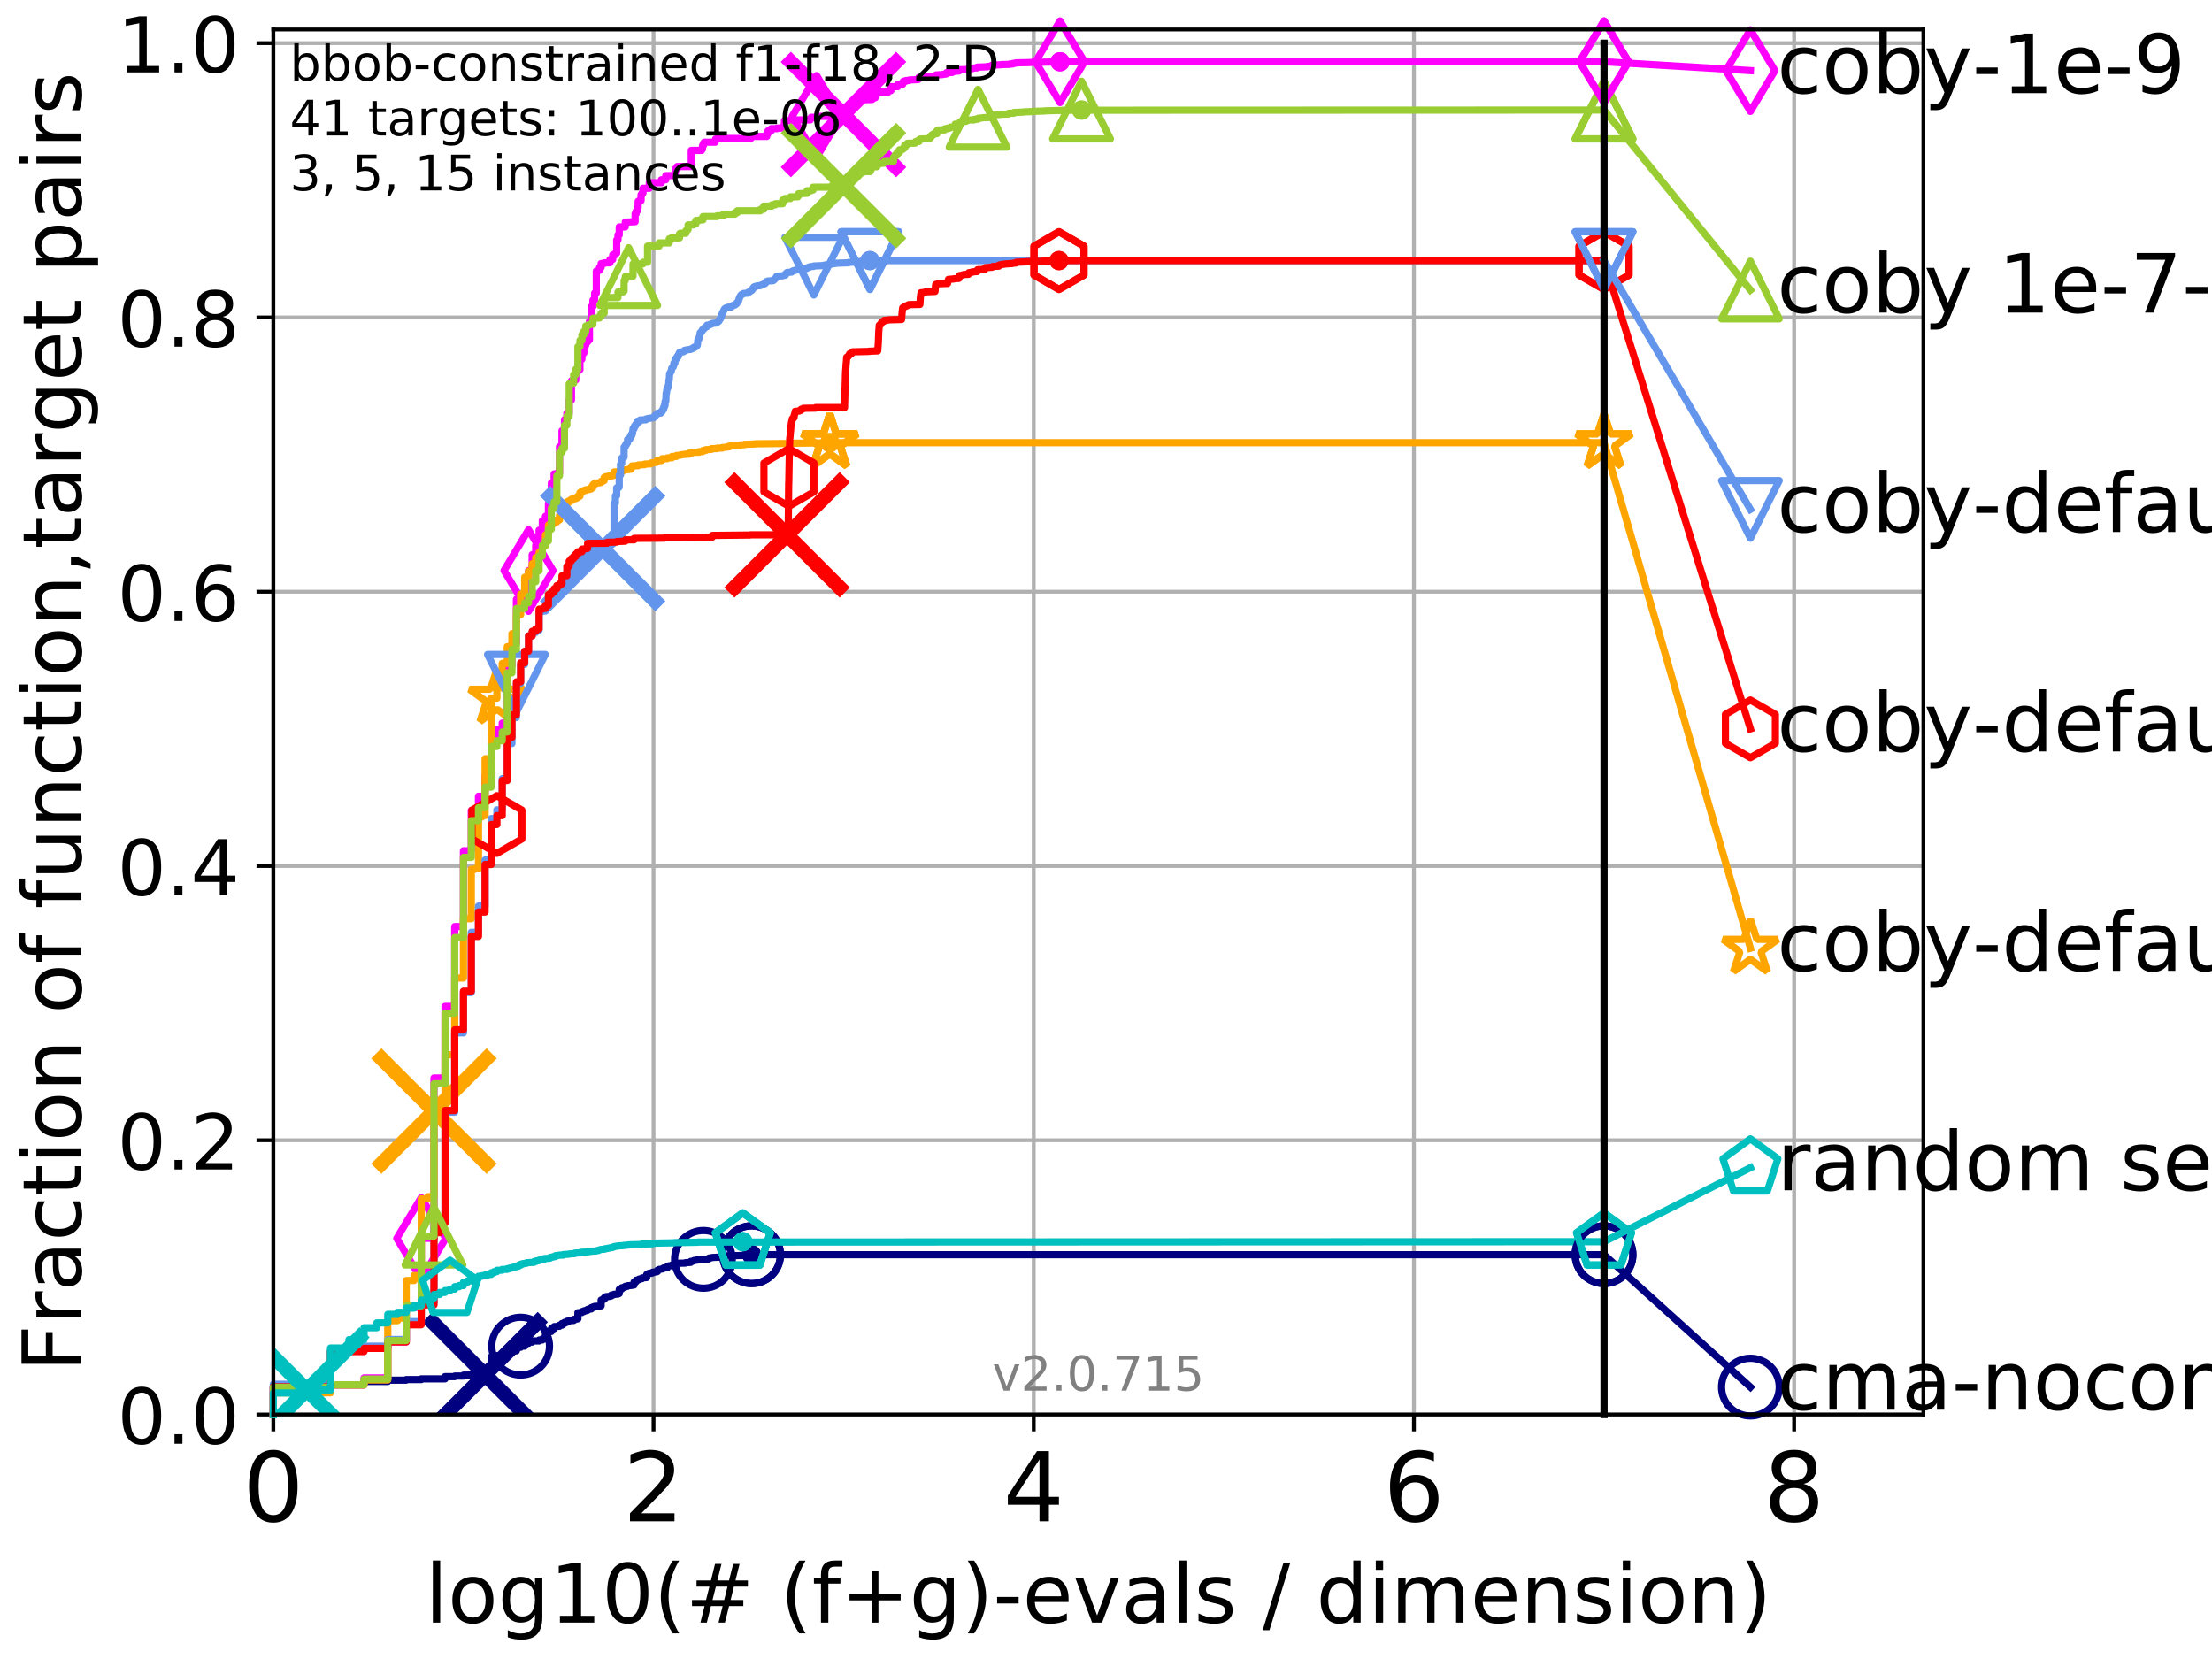 <?xml version="1.0" encoding="utf-8" standalone="no"?>
<!DOCTYPE svg PUBLIC "-//W3C//DTD SVG 1.1//EN"
  "http://www.w3.org/Graphics/SVG/1.1/DTD/svg11.dtd">
<!-- Created with matplotlib (http://matplotlib.org/) -->
<svg height="345pt" version="1.1" viewBox="0 0 460 345" width="460pt" xmlns="http://www.w3.org/2000/svg" xmlns:xlink="http://www.w3.org/1999/xlink">
 <defs>
  <style type="text/css">
*{stroke-linecap:butt;stroke-linejoin:round;}
  </style>
 </defs>
 <g id="figure_1">
  <g id="patch_1">
   <path d="M 0 345.6 
L 460.8 345.6 
L 460.8 0 
L 0 0 
z
" style="fill:#ffffff;"/>
  </g>
  <g id="axes_1">
   <g id="patch_2">
    <path d="M 56.84 294.16 
L 399.984 294.16 
L 399.984 6.125 
L 56.84 6.125 
z
" style="fill:#ffffff;"/>
   </g>
   <g id="matplotlib.axis_1">
    <g id="xtick_1">
     <g id="line2d_1">
      <path clip-path="url(#p2e941628f5)" d="M 56.84 294.16 
L 56.84 6.125 
" style="fill:none;stroke:#b0b0b0;stroke-linecap:square;stroke-width:0.8;"/>
     </g>
     <g id="line2d_2">
      <defs>
       <path d="M 0 0 
L 0 3.5 
" id="mc391fd873c" style="stroke:#000000;stroke-width:0.8;"/>
      </defs>
      <g>
       <use style="stroke:#000000;stroke-width:0.8;" x="56.84" xlink:href="#mc391fd873c" y="294.16"/>
      </g>
     </g>
     <g id="text_1">
      <!-- 0 -->
      <defs>
       <path d="M 31.781 66.406 
Q 24.172 66.406 20.328 58.906 
Q 16.5 51.422 16.5 36.375 
Q 16.5 21.391 20.328 13.891 
Q 24.172 6.391 31.781 6.391 
Q 39.453 6.391 43.281 13.891 
Q 47.125 21.391 47.125 36.375 
Q 47.125 51.422 43.281 58.906 
Q 39.453 66.406 31.781 66.406 
z
M 31.781 74.219 
Q 44.047 74.219 50.516 64.516 
Q 56.984 54.828 56.984 36.375 
Q 56.984 17.969 50.516 8.266 
Q 44.047 -1.422 31.781 -1.422 
Q 19.531 -1.422 13.062 8.266 
Q 6.594 17.969 6.594 36.375 
Q 6.594 54.828 13.062 64.516 
Q 19.531 74.219 31.781 74.219 
z
" id="DejaVuSans-30"/>
      </defs>
      <g transform="translate(50.477 316.357)scale(0.2 -0.2)">
       <use xlink:href="#DejaVuSans-30"/>
      </g>
     </g>
    </g>
    <g id="xtick_2">
     <g id="line2d_3">
      <path clip-path="url(#p2e941628f5)" d="M 135.905 294.16 
L 135.905 6.125 
" style="fill:none;stroke:#b0b0b0;stroke-linecap:square;stroke-width:0.8;"/>
     </g>
     <g id="line2d_4">
      <g>
       <use style="stroke:#000000;stroke-width:0.8;" x="135.905" xlink:href="#mc391fd873c" y="294.16"/>
      </g>
     </g>
     <g id="text_2">
      <!-- 2 -->
      <defs>
       <path d="M 19.188 8.297 
L 53.609 8.297 
L 53.609 0 
L 7.328 0 
L 7.328 8.297 
Q 12.938 14.109 22.625 23.891 
Q 32.328 33.688 34.812 36.531 
Q 39.547 41.844 41.422 45.531 
Q 43.312 49.219 43.312 52.781 
Q 43.312 58.594 39.234 62.25 
Q 35.156 65.922 28.609 65.922 
Q 23.969 65.922 18.812 64.312 
Q 13.672 62.703 7.812 59.422 
L 7.812 69.391 
Q 13.766 71.781 18.938 73 
Q 24.125 74.219 28.422 74.219 
Q 39.75 74.219 46.484 68.547 
Q 53.219 62.891 53.219 53.422 
Q 53.219 48.922 51.531 44.891 
Q 49.859 40.875 45.406 35.406 
Q 44.188 33.984 37.641 27.219 
Q 31.109 20.453 19.188 8.297 
z
" id="DejaVuSans-32"/>
      </defs>
      <g transform="translate(129.543 316.357)scale(0.2 -0.2)">
       <use xlink:href="#DejaVuSans-32"/>
      </g>
     </g>
    </g>
    <g id="xtick_3">
     <g id="line2d_5">
      <path clip-path="url(#p2e941628f5)" d="M 214.971 294.16 
L 214.971 6.125 
" style="fill:none;stroke:#b0b0b0;stroke-linecap:square;stroke-width:0.8;"/>
     </g>
     <g id="line2d_6">
      <g>
       <use style="stroke:#000000;stroke-width:0.8;" x="214.971" xlink:href="#mc391fd873c" y="294.16"/>
      </g>
     </g>
     <g id="text_3">
      <!-- 4 -->
      <defs>
       <path d="M 37.797 64.312 
L 12.891 25.391 
L 37.797 25.391 
z
M 35.203 72.906 
L 47.609 72.906 
L 47.609 25.391 
L 58.016 25.391 
L 58.016 17.188 
L 47.609 17.188 
L 47.609 0 
L 37.797 0 
L 37.797 17.188 
L 4.891 17.188 
L 4.891 26.703 
z
" id="DejaVuSans-34"/>
      </defs>
      <g transform="translate(208.608 316.357)scale(0.2 -0.2)">
       <use xlink:href="#DejaVuSans-34"/>
      </g>
     </g>
    </g>
    <g id="xtick_4">
     <g id="line2d_7">
      <path clip-path="url(#p2e941628f5)" d="M 294.036 294.16 
L 294.036 6.125 
" style="fill:none;stroke:#b0b0b0;stroke-linecap:square;stroke-width:0.8;"/>
     </g>
     <g id="line2d_8">
      <g>
       <use style="stroke:#000000;stroke-width:0.8;" x="294.036" xlink:href="#mc391fd873c" y="294.16"/>
      </g>
     </g>
     <g id="text_4">
      <!-- 6 -->
      <defs>
       <path d="M 33.016 40.375 
Q 26.375 40.375 22.484 35.828 
Q 18.609 31.297 18.609 23.391 
Q 18.609 15.531 22.484 10.953 
Q 26.375 6.391 33.016 6.391 
Q 39.656 6.391 43.531 10.953 
Q 47.406 15.531 47.406 23.391 
Q 47.406 31.297 43.531 35.828 
Q 39.656 40.375 33.016 40.375 
z
M 52.594 71.297 
L 52.594 62.312 
Q 48.875 64.062 45.094 64.984 
Q 41.312 65.922 37.594 65.922 
Q 27.828 65.922 22.672 59.328 
Q 17.531 52.734 16.797 39.406 
Q 19.672 43.656 24.016 45.922 
Q 28.375 48.188 33.594 48.188 
Q 44.578 48.188 50.953 41.516 
Q 57.328 34.859 57.328 23.391 
Q 57.328 12.156 50.688 5.359 
Q 44.047 -1.422 33.016 -1.422 
Q 20.359 -1.422 13.672 8.266 
Q 6.984 17.969 6.984 36.375 
Q 6.984 53.656 15.188 63.938 
Q 23.391 74.219 37.203 74.219 
Q 40.922 74.219 44.703 73.484 
Q 48.484 72.75 52.594 71.297 
z
" id="DejaVuSans-36"/>
      </defs>
      <g transform="translate(287.674 316.357)scale(0.2 -0.2)">
       <use xlink:href="#DejaVuSans-36"/>
      </g>
     </g>
    </g>
    <g id="xtick_5">
     <g id="line2d_9">
      <path clip-path="url(#p2e941628f5)" d="M 373.102 294.16 
L 373.102 6.125 
" style="fill:none;stroke:#b0b0b0;stroke-linecap:square;stroke-width:0.8;"/>
     </g>
     <g id="line2d_10">
      <g>
       <use style="stroke:#000000;stroke-width:0.8;" x="373.102" xlink:href="#mc391fd873c" y="294.16"/>
      </g>
     </g>
     <g id="text_5">
      <!-- 8 -->
      <defs>
       <path d="M 31.781 34.625 
Q 24.75 34.625 20.719 30.859 
Q 16.703 27.094 16.703 20.516 
Q 16.703 13.922 20.719 10.156 
Q 24.75 6.391 31.781 6.391 
Q 38.812 6.391 42.859 10.172 
Q 46.922 13.969 46.922 20.516 
Q 46.922 27.094 42.891 30.859 
Q 38.875 34.625 31.781 34.625 
z
M 21.922 38.812 
Q 15.578 40.375 12.031 44.719 
Q 8.5 49.078 8.5 55.328 
Q 8.5 64.062 14.719 69.141 
Q 20.953 74.219 31.781 74.219 
Q 42.672 74.219 48.875 69.141 
Q 55.078 64.062 55.078 55.328 
Q 55.078 49.078 51.531 44.719 
Q 48 40.375 41.703 38.812 
Q 48.828 37.156 52.797 32.312 
Q 56.781 27.484 56.781 20.516 
Q 56.781 9.906 50.312 4.234 
Q 43.844 -1.422 31.781 -1.422 
Q 19.734 -1.422 13.25 4.234 
Q 6.781 9.906 6.781 20.516 
Q 6.781 27.484 10.781 32.312 
Q 14.797 37.156 21.922 38.812 
z
M 18.312 54.391 
Q 18.312 48.734 21.844 45.562 
Q 25.391 42.391 31.781 42.391 
Q 38.141 42.391 41.719 45.562 
Q 45.312 48.734 45.312 54.391 
Q 45.312 60.062 41.719 63.234 
Q 38.141 66.406 31.781 66.406 
Q 25.391 66.406 21.844 63.234 
Q 18.312 60.062 18.312 54.391 
z
" id="DejaVuSans-38"/>
      </defs>
      <g transform="translate(366.739 316.357)scale(0.2 -0.2)">
       <use xlink:href="#DejaVuSans-38"/>
      </g>
     </g>
    </g>
    <g id="text_6">
     <!-- log10(# (f+g)-evals / dimension) -->
     <defs>
      <path d="M 9.422 75.984 
L 18.406 75.984 
L 18.406 0 
L 9.422 0 
z
" id="DejaVuSans-6c"/>
      <path d="M 30.609 48.391 
Q 23.391 48.391 19.188 42.75 
Q 14.984 37.109 14.984 27.297 
Q 14.984 17.484 19.156 11.844 
Q 23.344 6.203 30.609 6.203 
Q 37.797 6.203 41.984 11.859 
Q 46.188 17.531 46.188 27.297 
Q 46.188 37.016 41.984 42.703 
Q 37.797 48.391 30.609 48.391 
z
M 30.609 56 
Q 42.328 56 49.016 48.375 
Q 55.719 40.766 55.719 27.297 
Q 55.719 13.875 49.016 6.219 
Q 42.328 -1.422 30.609 -1.422 
Q 18.844 -1.422 12.172 6.219 
Q 5.516 13.875 5.516 27.297 
Q 5.516 40.766 12.172 48.375 
Q 18.844 56 30.609 56 
z
" id="DejaVuSans-6f"/>
      <path d="M 45.406 27.984 
Q 45.406 37.75 41.375 43.109 
Q 37.359 48.484 30.078 48.484 
Q 22.859 48.484 18.828 43.109 
Q 14.797 37.75 14.797 27.984 
Q 14.797 18.266 18.828 12.891 
Q 22.859 7.516 30.078 7.516 
Q 37.359 7.516 41.375 12.891 
Q 45.406 18.266 45.406 27.984 
z
M 54.391 6.781 
Q 54.391 -7.172 48.188 -13.984 
Q 42 -20.797 29.203 -20.797 
Q 24.469 -20.797 20.266 -20.094 
Q 16.062 -19.391 12.109 -17.922 
L 12.109 -9.188 
Q 16.062 -11.328 19.922 -12.344 
Q 23.781 -13.375 27.781 -13.375 
Q 36.625 -13.375 41.016 -8.766 
Q 45.406 -4.156 45.406 5.172 
L 45.406 9.625 
Q 42.625 4.781 38.281 2.391 
Q 33.938 0 27.875 0 
Q 17.828 0 11.672 7.656 
Q 5.516 15.328 5.516 27.984 
Q 5.516 40.672 11.672 48.328 
Q 17.828 56 27.875 56 
Q 33.938 56 38.281 53.609 
Q 42.625 51.219 45.406 46.391 
L 45.406 54.688 
L 54.391 54.688 
z
" id="DejaVuSans-67"/>
      <path d="M 12.406 8.297 
L 28.516 8.297 
L 28.516 63.922 
L 10.984 60.406 
L 10.984 69.391 
L 28.422 72.906 
L 38.281 72.906 
L 38.281 8.297 
L 54.391 8.297 
L 54.391 0 
L 12.406 0 
z
" id="DejaVuSans-31"/>
      <path d="M 31 75.875 
Q 24.469 64.656 21.281 53.656 
Q 18.109 42.672 18.109 31.391 
Q 18.109 20.125 21.312 9.062 
Q 24.516 -2 31 -13.188 
L 23.188 -13.188 
Q 15.875 -1.703 12.234 9.375 
Q 8.594 20.453 8.594 31.391 
Q 8.594 42.281 12.203 53.312 
Q 15.828 64.359 23.188 75.875 
z
" id="DejaVuSans-28"/>
      <path d="M 51.125 44 
L 36.922 44 
L 32.812 27.688 
L 47.125 27.688 
z
M 43.797 71.781 
L 38.719 51.516 
L 52.984 51.516 
L 58.109 71.781 
L 65.922 71.781 
L 60.891 51.516 
L 76.125 51.516 
L 76.125 44 
L 58.984 44 
L 54.984 27.688 
L 70.516 27.688 
L 70.516 20.219 
L 53.078 20.219 
L 48 0 
L 40.188 0 
L 45.219 20.219 
L 30.906 20.219 
L 25.875 0 
L 18.016 0 
L 23.094 20.219 
L 7.719 20.219 
L 7.719 27.688 
L 24.906 27.688 
L 29 44 
L 13.281 44 
L 13.281 51.516 
L 30.906 51.516 
L 35.891 71.781 
z
" id="DejaVuSans-23"/>
      <path id="DejaVuSans-20"/>
      <path d="M 37.109 75.984 
L 37.109 68.5 
L 28.516 68.5 
Q 23.688 68.5 21.797 66.547 
Q 19.922 64.594 19.922 59.516 
L 19.922 54.688 
L 34.719 54.688 
L 34.719 47.703 
L 19.922 47.703 
L 19.922 0 
L 10.891 0 
L 10.891 47.703 
L 2.297 47.703 
L 2.297 54.688 
L 10.891 54.688 
L 10.891 58.5 
Q 10.891 67.625 15.141 71.797 
Q 19.391 75.984 28.609 75.984 
z
" id="DejaVuSans-66"/>
      <path d="M 46 62.703 
L 46 35.5 
L 73.188 35.5 
L 73.188 27.203 
L 46 27.203 
L 46 0 
L 37.797 0 
L 37.797 27.203 
L 10.594 27.203 
L 10.594 35.5 
L 37.797 35.5 
L 37.797 62.703 
z
" id="DejaVuSans-2b"/>
      <path d="M 8.016 75.875 
L 15.828 75.875 
Q 23.141 64.359 26.781 53.312 
Q 30.422 42.281 30.422 31.391 
Q 30.422 20.453 26.781 9.375 
Q 23.141 -1.703 15.828 -13.188 
L 8.016 -13.188 
Q 14.5 -2 17.703 9.062 
Q 20.906 20.125 20.906 31.391 
Q 20.906 42.672 17.703 53.656 
Q 14.5 64.656 8.016 75.875 
z
" id="DejaVuSans-29"/>
      <path d="M 4.891 31.391 
L 31.203 31.391 
L 31.203 23.391 
L 4.891 23.391 
z
" id="DejaVuSans-2d"/>
      <path d="M 56.203 29.594 
L 56.203 25.203 
L 14.891 25.203 
Q 15.484 15.922 20.484 11.062 
Q 25.484 6.203 34.422 6.203 
Q 39.594 6.203 44.453 7.469 
Q 49.312 8.734 54.109 11.281 
L 54.109 2.781 
Q 49.266 0.734 44.188 -0.344 
Q 39.109 -1.422 33.891 -1.422 
Q 20.797 -1.422 13.156 6.188 
Q 5.516 13.812 5.516 26.812 
Q 5.516 40.234 12.766 48.109 
Q 20.016 56 32.328 56 
Q 43.359 56 49.781 48.891 
Q 56.203 41.797 56.203 29.594 
z
M 47.219 32.234 
Q 47.125 39.594 43.094 43.984 
Q 39.062 48.391 32.422 48.391 
Q 24.906 48.391 20.391 44.141 
Q 15.875 39.891 15.188 32.172 
z
" id="DejaVuSans-65"/>
      <path d="M 2.984 54.688 
L 12.5 54.688 
L 29.594 8.797 
L 46.688 54.688 
L 56.203 54.688 
L 35.688 0 
L 23.484 0 
z
" id="DejaVuSans-76"/>
      <path d="M 34.281 27.484 
Q 23.391 27.484 19.188 25 
Q 14.984 22.516 14.984 16.5 
Q 14.984 11.719 18.141 8.906 
Q 21.297 6.109 26.703 6.109 
Q 34.188 6.109 38.703 11.406 
Q 43.219 16.703 43.219 25.484 
L 43.219 27.484 
z
M 52.203 31.203 
L 52.203 0 
L 43.219 0 
L 43.219 8.297 
Q 40.141 3.328 35.547 0.953 
Q 30.953 -1.422 24.312 -1.422 
Q 15.922 -1.422 10.953 3.297 
Q 6 8.016 6 15.922 
Q 6 25.141 12.172 29.828 
Q 18.359 34.516 30.609 34.516 
L 43.219 34.516 
L 43.219 35.406 
Q 43.219 41.609 39.141 45 
Q 35.062 48.391 27.688 48.391 
Q 23 48.391 18.547 47.266 
Q 14.109 46.141 10.016 43.891 
L 10.016 52.203 
Q 14.938 54.109 19.578 55.047 
Q 24.219 56 28.609 56 
Q 40.484 56 46.344 49.844 
Q 52.203 43.703 52.203 31.203 
z
" id="DejaVuSans-61"/>
      <path d="M 44.281 53.078 
L 44.281 44.578 
Q 40.484 46.531 36.375 47.5 
Q 32.281 48.484 27.875 48.484 
Q 21.188 48.484 17.844 46.438 
Q 14.5 44.391 14.5 40.281 
Q 14.5 37.156 16.891 35.375 
Q 19.281 33.594 26.516 31.984 
L 29.594 31.297 
Q 39.156 29.25 43.188 25.516 
Q 47.219 21.781 47.219 15.094 
Q 47.219 7.469 41.188 3.016 
Q 35.156 -1.422 24.609 -1.422 
Q 20.219 -1.422 15.453 -0.562 
Q 10.688 0.297 5.422 2 
L 5.422 11.281 
Q 10.406 8.688 15.234 7.391 
Q 20.062 6.109 24.812 6.109 
Q 31.156 6.109 34.562 8.281 
Q 37.984 10.453 37.984 14.406 
Q 37.984 18.062 35.516 20.016 
Q 33.062 21.969 24.703 23.781 
L 21.578 24.516 
Q 13.234 26.266 9.516 29.906 
Q 5.812 33.547 5.812 39.891 
Q 5.812 47.609 11.281 51.797 
Q 16.75 56 26.812 56 
Q 31.781 56 36.172 55.266 
Q 40.578 54.547 44.281 53.078 
z
" id="DejaVuSans-73"/>
      <path d="M 25.391 72.906 
L 33.688 72.906 
L 8.297 -9.281 
L 0 -9.281 
z
" id="DejaVuSans-2f"/>
      <path d="M 45.406 46.391 
L 45.406 75.984 
L 54.391 75.984 
L 54.391 0 
L 45.406 0 
L 45.406 8.203 
Q 42.578 3.328 38.25 0.953 
Q 33.938 -1.422 27.875 -1.422 
Q 17.969 -1.422 11.734 6.484 
Q 5.516 14.406 5.516 27.297 
Q 5.516 40.188 11.734 48.094 
Q 17.969 56 27.875 56 
Q 33.938 56 38.25 53.625 
Q 42.578 51.266 45.406 46.391 
z
M 14.797 27.297 
Q 14.797 17.391 18.875 11.75 
Q 22.953 6.109 30.078 6.109 
Q 37.203 6.109 41.297 11.75 
Q 45.406 17.391 45.406 27.297 
Q 45.406 37.203 41.297 42.844 
Q 37.203 48.484 30.078 48.484 
Q 22.953 48.484 18.875 42.844 
Q 14.797 37.203 14.797 27.297 
z
" id="DejaVuSans-64"/>
      <path d="M 9.422 54.688 
L 18.406 54.688 
L 18.406 0 
L 9.422 0 
z
M 9.422 75.984 
L 18.406 75.984 
L 18.406 64.594 
L 9.422 64.594 
z
" id="DejaVuSans-69"/>
      <path d="M 52 44.188 
Q 55.375 50.25 60.062 53.125 
Q 64.75 56 71.094 56 
Q 79.641 56 84.281 50.016 
Q 88.922 44.047 88.922 33.016 
L 88.922 0 
L 79.891 0 
L 79.891 32.719 
Q 79.891 40.578 77.094 44.375 
Q 74.312 48.188 68.609 48.188 
Q 61.625 48.188 57.562 43.547 
Q 53.516 38.922 53.516 30.906 
L 53.516 0 
L 44.484 0 
L 44.484 32.719 
Q 44.484 40.625 41.703 44.406 
Q 38.922 48.188 33.109 48.188 
Q 26.219 48.188 22.156 43.531 
Q 18.109 38.875 18.109 30.906 
L 18.109 0 
L 9.078 0 
L 9.078 54.688 
L 18.109 54.688 
L 18.109 46.188 
Q 21.188 51.219 25.484 53.609 
Q 29.781 56 35.688 56 
Q 41.656 56 45.828 52.969 
Q 50 49.953 52 44.188 
z
" id="DejaVuSans-6d"/>
      <path d="M 54.891 33.016 
L 54.891 0 
L 45.906 0 
L 45.906 32.719 
Q 45.906 40.484 42.875 44.328 
Q 39.844 48.188 33.797 48.188 
Q 26.516 48.188 22.312 43.547 
Q 18.109 38.922 18.109 30.906 
L 18.109 0 
L 9.078 0 
L 9.078 54.688 
L 18.109 54.688 
L 18.109 46.188 
Q 21.344 51.125 25.703 53.562 
Q 30.078 56 35.797 56 
Q 45.219 56 50.047 50.172 
Q 54.891 44.344 54.891 33.016 
z
" id="DejaVuSans-6e"/>
     </defs>
     <g transform="translate(88.413 337.434)scale(0.17 -0.17)">
      <use xlink:href="#DejaVuSans-6c"/>
      <use x="27.783" xlink:href="#DejaVuSans-6f"/>
      <use x="88.965" xlink:href="#DejaVuSans-67"/>
      <use x="152.441" xlink:href="#DejaVuSans-31"/>
      <use x="216.064" xlink:href="#DejaVuSans-30"/>
      <use x="279.688" xlink:href="#DejaVuSans-28"/>
      <use x="318.701" xlink:href="#DejaVuSans-23"/>
      <use x="402.49" xlink:href="#DejaVuSans-20"/>
      <use x="434.277" xlink:href="#DejaVuSans-28"/>
      <use x="473.291" xlink:href="#DejaVuSans-66"/>
      <use x="508.496" xlink:href="#DejaVuSans-2b"/>
      <use x="592.285" xlink:href="#DejaVuSans-67"/>
      <use x="655.762" xlink:href="#DejaVuSans-29"/>
      <use x="694.775" xlink:href="#DejaVuSans-2d"/>
      <use x="730.859" xlink:href="#DejaVuSans-65"/>
      <use x="792.383" xlink:href="#DejaVuSans-76"/>
      <use x="851.562" xlink:href="#DejaVuSans-61"/>
      <use x="912.842" xlink:href="#DejaVuSans-6c"/>
      <use x="940.625" xlink:href="#DejaVuSans-73"/>
      <use x="992.725" xlink:href="#DejaVuSans-20"/>
      <use x="1024.512" xlink:href="#DejaVuSans-2f"/>
      <use x="1058.203" xlink:href="#DejaVuSans-20"/>
      <use x="1089.99" xlink:href="#DejaVuSans-64"/>
      <use x="1153.467" xlink:href="#DejaVuSans-69"/>
      <use x="1181.25" xlink:href="#DejaVuSans-6d"/>
      <use x="1278.662" xlink:href="#DejaVuSans-65"/>
      <use x="1340.186" xlink:href="#DejaVuSans-6e"/>
      <use x="1403.564" xlink:href="#DejaVuSans-73"/>
      <use x="1455.664" xlink:href="#DejaVuSans-69"/>
      <use x="1483.447" xlink:href="#DejaVuSans-6f"/>
      <use x="1544.629" xlink:href="#DejaVuSans-6e"/>
      <use x="1608.008" xlink:href="#DejaVuSans-29"/>
     </g>
    </g>
   </g>
   <g id="matplotlib.axis_2">
    <g id="ytick_1">
     <g id="line2d_11">
      <path clip-path="url(#p2e941628f5)" d="M 56.84 294.16 
L 399.984 294.16 
" style="fill:none;stroke:#b0b0b0;stroke-linecap:square;stroke-width:0.8;"/>
     </g>
     <g id="line2d_12">
      <defs>
       <path d="M 0 0 
L -3.5 0 
" id="mb31c04c59b" style="stroke:#000000;stroke-width:0.8;"/>
      </defs>
      <g>
       <use style="stroke:#000000;stroke-width:0.8;" x="56.84" xlink:href="#mb31c04c59b" y="294.16"/>
      </g>
     </g>
     <g id="text_7">
      <!-- 0.0 -->
      <defs>
       <path d="M 10.688 12.406 
L 21 12.406 
L 21 0 
L 10.688 0 
z
" id="DejaVuSans-2e"/>
      </defs>
      <g transform="translate(24.395 300.239)scale(0.16 -0.16)">
       <use xlink:href="#DejaVuSans-30"/>
       <use x="63.623" xlink:href="#DejaVuSans-2e"/>
       <use x="95.41" xlink:href="#DejaVuSans-30"/>
      </g>
     </g>
    </g>
    <g id="ytick_2">
     <g id="line2d_13">
      <path clip-path="url(#p2e941628f5)" d="M 56.84 237.123 
L 399.984 237.123 
" style="fill:none;stroke:#b0b0b0;stroke-linecap:square;stroke-width:0.8;"/>
     </g>
     <g id="line2d_14">
      <g>
       <use style="stroke:#000000;stroke-width:0.8;" x="56.84" xlink:href="#mb31c04c59b" y="237.123"/>
      </g>
     </g>
     <g id="text_8">
      <!-- 0.2 -->
      <g transform="translate(24.395 243.202)scale(0.16 -0.16)">
       <use xlink:href="#DejaVuSans-30"/>
       <use x="63.623" xlink:href="#DejaVuSans-2e"/>
       <use x="95.41" xlink:href="#DejaVuSans-32"/>
      </g>
     </g>
    </g>
    <g id="ytick_3">
     <g id="line2d_15">
      <path clip-path="url(#p2e941628f5)" d="M 56.84 180.087 
L 399.984 180.087 
" style="fill:none;stroke:#b0b0b0;stroke-linecap:square;stroke-width:0.8;"/>
     </g>
     <g id="line2d_16">
      <g>
       <use style="stroke:#000000;stroke-width:0.8;" x="56.84" xlink:href="#mb31c04c59b" y="180.087"/>
      </g>
     </g>
     <g id="text_9">
      <!-- 0.4 -->
      <g transform="translate(24.395 186.166)scale(0.16 -0.16)">
       <use xlink:href="#DejaVuSans-30"/>
       <use x="63.623" xlink:href="#DejaVuSans-2e"/>
       <use x="95.41" xlink:href="#DejaVuSans-34"/>
      </g>
     </g>
    </g>
    <g id="ytick_4">
     <g id="line2d_17">
      <path clip-path="url(#p2e941628f5)" d="M 56.84 123.05 
L 399.984 123.05 
" style="fill:none;stroke:#b0b0b0;stroke-linecap:square;stroke-width:0.8;"/>
     </g>
     <g id="line2d_18">
      <g>
       <use style="stroke:#000000;stroke-width:0.8;" x="56.84" xlink:href="#mb31c04c59b" y="123.05"/>
      </g>
     </g>
     <g id="text_10">
      <!-- 0.6 -->
      <g transform="translate(24.395 129.129)scale(0.16 -0.16)">
       <use xlink:href="#DejaVuSans-30"/>
       <use x="63.623" xlink:href="#DejaVuSans-2e"/>
       <use x="95.41" xlink:href="#DejaVuSans-36"/>
      </g>
     </g>
    </g>
    <g id="ytick_5">
     <g id="line2d_19">
      <path clip-path="url(#p2e941628f5)" d="M 56.84 66.014 
L 399.984 66.014 
" style="fill:none;stroke:#b0b0b0;stroke-linecap:square;stroke-width:0.8;"/>
     </g>
     <g id="line2d_20">
      <g>
       <use style="stroke:#000000;stroke-width:0.8;" x="56.84" xlink:href="#mb31c04c59b" y="66.014"/>
      </g>
     </g>
     <g id="text_11">
      <!-- 0.8 -->
      <g transform="translate(24.395 72.092)scale(0.16 -0.16)">
       <use xlink:href="#DejaVuSans-30"/>
       <use x="63.623" xlink:href="#DejaVuSans-2e"/>
       <use x="95.41" xlink:href="#DejaVuSans-38"/>
      </g>
     </g>
    </g>
    <g id="ytick_6">
     <g id="line2d_21">
      <path clip-path="url(#p2e941628f5)" d="M 56.84 8.977 
L 399.984 8.977 
" style="fill:none;stroke:#b0b0b0;stroke-linecap:square;stroke-width:0.8;"/>
     </g>
     <g id="line2d_22">
      <g>
       <use style="stroke:#000000;stroke-width:0.8;" x="56.84" xlink:href="#mb31c04c59b" y="8.977"/>
      </g>
     </g>
     <g id="text_12">
      <!-- 1.0 -->
      <g transform="translate(24.395 15.056)scale(0.16 -0.16)">
       <use xlink:href="#DejaVuSans-31"/>
       <use x="63.623" xlink:href="#DejaVuSans-2e"/>
       <use x="95.41" xlink:href="#DejaVuSans-30"/>
      </g>
     </g>
    </g>
    <g id="text_13">
     <!-- Fraction of function,target pairs -->
     <defs>
      <path d="M 9.812 72.906 
L 51.703 72.906 
L 51.703 64.594 
L 19.672 64.594 
L 19.672 43.109 
L 48.578 43.109 
L 48.578 34.812 
L 19.672 34.812 
L 19.672 0 
L 9.812 0 
z
" id="DejaVuSans-46"/>
      <path d="M 41.109 46.297 
Q 39.594 47.172 37.812 47.578 
Q 36.031 48 33.891 48 
Q 26.266 48 22.188 43.047 
Q 18.109 38.094 18.109 28.812 
L 18.109 0 
L 9.078 0 
L 9.078 54.688 
L 18.109 54.688 
L 18.109 46.188 
Q 20.953 51.172 25.484 53.578 
Q 30.031 56 36.531 56 
Q 37.453 56 38.578 55.875 
Q 39.703 55.766 41.062 55.516 
z
" id="DejaVuSans-72"/>
      <path d="M 48.781 52.594 
L 48.781 44.188 
Q 44.969 46.297 41.141 47.344 
Q 37.312 48.391 33.406 48.391 
Q 24.656 48.391 19.812 42.844 
Q 14.984 37.312 14.984 27.297 
Q 14.984 17.281 19.812 11.734 
Q 24.656 6.203 33.406 6.203 
Q 37.312 6.203 41.141 7.25 
Q 44.969 8.297 48.781 10.406 
L 48.781 2.094 
Q 45.016 0.344 40.984 -0.531 
Q 36.969 -1.422 32.422 -1.422 
Q 20.062 -1.422 12.781 6.344 
Q 5.516 14.109 5.516 27.297 
Q 5.516 40.672 12.859 48.328 
Q 20.219 56 33.016 56 
Q 37.156 56 41.109 55.141 
Q 45.062 54.297 48.781 52.594 
z
" id="DejaVuSans-63"/>
      <path d="M 18.312 70.219 
L 18.312 54.688 
L 36.812 54.688 
L 36.812 47.703 
L 18.312 47.703 
L 18.312 18.016 
Q 18.312 11.328 20.141 9.422 
Q 21.969 7.516 27.594 7.516 
L 36.812 7.516 
L 36.812 0 
L 27.594 0 
Q 17.188 0 13.234 3.875 
Q 9.281 7.766 9.281 18.016 
L 9.281 47.703 
L 2.688 47.703 
L 2.688 54.688 
L 9.281 54.688 
L 9.281 70.219 
z
" id="DejaVuSans-74"/>
      <path d="M 8.5 21.578 
L 8.5 54.688 
L 17.484 54.688 
L 17.484 21.922 
Q 17.484 14.156 20.5 10.266 
Q 23.531 6.391 29.594 6.391 
Q 36.859 6.391 41.078 11.031 
Q 45.312 15.672 45.312 23.688 
L 45.312 54.688 
L 54.297 54.688 
L 54.297 0 
L 45.312 0 
L 45.312 8.406 
Q 42.047 3.422 37.719 1 
Q 33.406 -1.422 27.688 -1.422 
Q 18.266 -1.422 13.375 4.438 
Q 8.5 10.297 8.5 21.578 
z
M 31.109 56 
z
" id="DejaVuSans-75"/>
      <path d="M 11.719 12.406 
L 22.016 12.406 
L 22.016 4 
L 14.016 -11.625 
L 7.719 -11.625 
L 11.719 4 
z
" id="DejaVuSans-2c"/>
      <path d="M 18.109 8.203 
L 18.109 -20.797 
L 9.078 -20.797 
L 9.078 54.688 
L 18.109 54.688 
L 18.109 46.391 
Q 20.953 51.266 25.266 53.625 
Q 29.594 56 35.594 56 
Q 45.562 56 51.781 48.094 
Q 58.016 40.188 58.016 27.297 
Q 58.016 14.406 51.781 6.484 
Q 45.562 -1.422 35.594 -1.422 
Q 29.594 -1.422 25.266 0.953 
Q 20.953 3.328 18.109 8.203 
z
M 48.688 27.297 
Q 48.688 37.203 44.609 42.844 
Q 40.531 48.484 33.406 48.484 
Q 26.266 48.484 22.188 42.844 
Q 18.109 37.203 18.109 27.297 
Q 18.109 17.391 22.188 11.75 
Q 26.266 6.109 33.406 6.109 
Q 40.531 6.109 44.609 11.75 
Q 48.688 17.391 48.688 27.297 
z
" id="DejaVuSans-70"/>
     </defs>
     <g transform="translate(16.86 285.282)rotate(-90)scale(0.17 -0.17)">
      <use xlink:href="#DejaVuSans-46"/>
      <use x="57.41" xlink:href="#DejaVuSans-72"/>
      <use x="98.523" xlink:href="#DejaVuSans-61"/>
      <use x="159.803" xlink:href="#DejaVuSans-63"/>
      <use x="214.783" xlink:href="#DejaVuSans-74"/>
      <use x="253.992" xlink:href="#DejaVuSans-69"/>
      <use x="281.775" xlink:href="#DejaVuSans-6f"/>
      <use x="342.957" xlink:href="#DejaVuSans-6e"/>
      <use x="406.336" xlink:href="#DejaVuSans-20"/>
      <use x="438.123" xlink:href="#DejaVuSans-6f"/>
      <use x="499.305" xlink:href="#DejaVuSans-66"/>
      <use x="534.51" xlink:href="#DejaVuSans-20"/>
      <use x="566.297" xlink:href="#DejaVuSans-66"/>
      <use x="601.502" xlink:href="#DejaVuSans-75"/>
      <use x="664.881" xlink:href="#DejaVuSans-6e"/>
      <use x="728.26" xlink:href="#DejaVuSans-63"/>
      <use x="783.24" xlink:href="#DejaVuSans-74"/>
      <use x="822.449" xlink:href="#DejaVuSans-69"/>
      <use x="850.232" xlink:href="#DejaVuSans-6f"/>
      <use x="911.414" xlink:href="#DejaVuSans-6e"/>
      <use x="974.793" xlink:href="#DejaVuSans-2c"/>
      <use x="1006.58" xlink:href="#DejaVuSans-74"/>
      <use x="1045.789" xlink:href="#DejaVuSans-61"/>
      <use x="1107.068" xlink:href="#DejaVuSans-72"/>
      <use x="1148.166" xlink:href="#DejaVuSans-67"/>
      <use x="1211.643" xlink:href="#DejaVuSans-65"/>
      <use x="1273.166" xlink:href="#DejaVuSans-74"/>
      <use x="1312.375" xlink:href="#DejaVuSans-20"/>
      <use x="1344.162" xlink:href="#DejaVuSans-70"/>
      <use x="1407.639" xlink:href="#DejaVuSans-61"/>
      <use x="1468.918" xlink:href="#DejaVuSans-69"/>
      <use x="1496.701" xlink:href="#DejaVuSans-72"/>
      <use x="1537.814" xlink:href="#DejaVuSans-73"/>
     </g>
    </g>
   </g>
   <g id="line2d_23">
    <defs>
     <path d="M 0 1.5 
C 0.398 1.5 0.779 1.342 1.061 1.061 
C 1.342 0.779 1.5 0.398 1.5 0 
C 1.5 -0.398 1.342 -0.779 1.061 -1.061 
C 0.779 -1.342 0.398 -1.5 0 -1.5 
C -0.398 -1.5 -0.779 -1.342 -1.061 -1.061 
C -1.342 -0.779 -1.5 -0.398 -1.5 0 
C -1.5 0.398 -1.342 0.779 -1.061 1.061 
C -0.779 1.342 -0.398 1.5 0 1.5 
z
" id="m32d0010abd" style="stroke:#000080;"/>
    </defs>
    <g>
     <use style="fill:#000080;stroke:#000080;" x="156.299" xlink:href="#m32d0010abd" y="260.927"/>
     <use style="fill:#000080;stroke:#000080;" x="156.299" xlink:href="#m32d0010abd" y="260.927"/>
    </g>
   </g>
   <g id="line2d_24">
    <path d="M 56.84 294.16 
L 56.84 288.248 
L 68.741 288.248 
L 68.741 287.977 
L 75.702 287.977 
L 75.702 287.282 
L 80.641 287.282 
L 80.641 287.011 
L 84.472 287.011 
L 84.472 286.895 
L 87.602 286.895 
L 87.602 286.741 
L 92.542 286.741 
L 92.542 286.277 
L 94.564 286.277 
L 94.564 286.161 
L 96.373 286.161 
L 96.373 285.968 
L 102.15 285.89 
L 102.15 282.142 
L 103.334 282.142 
L 103.334 281.91 
L 104.442 281.91 
L 104.442 281.408 
L 105.483 281.408 
L 105.483 281.215 
L 106.464 281.215 
L 106.464 280.906 
L 107.393 280.906 
L 107.393 280.171 
L 108.273 280.171 
L 108.273 279.939 
L 109.111 279.939 
L 109.111 279.36 
L 109.91 279.36 
L 109.91 279.089 
L 110.673 279.089 
L 110.673 278.858 
L 112.104 278.858 
L 112.104 278.664 
L 112.778 278.664 
L 112.778 278.432 
L 113.426 278.432 
L 113.426 276.925 
L 114.653 276.887 
L 114.653 276.307 
L 115.235 276.307 
L 115.235 275.882 
L 116.343 275.805 
L 116.343 275.573 
L 116.871 275.573 
L 116.871 275.225 
L 117.384 275.225 
L 117.384 274.993 
L 117.881 274.993 
L 117.881 274.761 
L 118.365 274.761 
L 118.365 274.607 
L 119.293 274.607 
L 119.293 274.375 
L 119.739 274.375 
L 119.739 274.259 
L 120.174 274.259 
L 120.174 272.984 
L 121.011 272.945 
L 121.011 272.752 
L 121.415 272.752 
L 121.415 272.597 
L 121.81 272.597 
L 121.81 272.481 
L 122.196 272.481 
L 122.196 272.288 
L 122.943 272.211 
L 122.943 271.94 
L 123.304 271.94 
L 123.304 271.786 
L 123.658 271.786 
L 123.658 271.67 
L 124.678 271.631 
L 124.678 271.554 
L 125.005 271.554 
L 125.005 270.356 
L 125.326 270.356 
L 125.326 270.202 
L 125.641 270.202 
L 125.641 269.892 
L 125.951 269.892 
L 125.951 269.661 
L 126.847 269.583 
L 126.847 269.506 
L 127.135 269.506 
L 127.135 269.313 
L 127.698 269.235 
L 127.698 269.158 
L 128.509 269.12 
L 128.509 269.004 
L 128.772 269.004 
L 128.772 268.153 
L 129.284 268.076 
L 129.284 267.806 
L 129.782 267.728 
L 129.782 267.651 
L 130.025 267.651 
L 130.025 267.497 
L 130.502 267.497 
L 130.502 267.381 
L 131.418 267.303 
L 131.418 267.265 
L 131.858 267.226 
L 131.858 266.608 
L 132.288 266.53 
L 132.288 266.221 
L 132.706 266.183 
L 132.706 266.105 
L 132.912 266.105 
L 132.912 265.989 
L 133.514 265.912 
L 133.514 265.758 
L 134.474 265.68 
L 134.474 265.062 
L 134.659 265.062 
L 134.659 264.946 
L 134.843 264.946 
L 134.843 264.83 
L 135.382 264.792 
L 135.382 264.714 
L 135.733 264.714 
L 135.733 264.56 
L 136.579 264.482 
L 136.579 264.405 
L 136.743 264.405 
L 136.743 264.135 
L 137.067 264.057 
L 137.067 263.98 
L 137.697 263.903 
L 137.697 263.864 
L 138.004 263.787 
L 138.004 263.671 
L 138.747 263.671 
L 138.747 263.4 
L 139.036 263.323 
L 139.036 263.246 
L 139.737 263.207 
L 139.737 263.053 
L 140.41 262.975 
L 140.41 262.937 
L 140.541 262.937 
L 140.541 262.821 
L 140.93 262.744 
L 140.93 262.705 
L 142.52 262.666 
L 142.52 262.589 
L 143.65 262.512 
L 143.65 262.318 
L 144.188 262.241 
L 144.294 262.125 
L 145.016 262.048 
L 145.016 261.971 
L 146.467 261.893 
L 146.467 261.855 
L 147.371 261.816 
L 147.459 261.623 
L 148.062 261.546 
L 148.062 261.507 
L 149.828 261.43 
L 149.828 261.391 
L 150.131 261.314 
L 150.131 261.275 
L 151.008 261.198 
L 151.008 261.159 
L 154.303 261.082 
L 154.303 261.043 
L 156.299 261.005 
L 156.299 260.927 
L 333.569 260.927 
L 333.569 260.927 
" style="fill:none;stroke:#000080;stroke-linecap:square;stroke-width:1.5;"/>
   </g>
   <g id="line2d_25">
    <defs>
     <path d="M 0 6 
C 1.591 6 3.117 5.368 4.243 4.243 
C 5.368 3.117 6 1.591 6 0 
C 6 -1.591 5.368 -3.117 4.243 -4.243 
C 3.117 -5.368 1.591 -6 0 -6 
C -1.591 -6 -3.117 -5.368 -4.243 -4.243 
C -5.368 -3.117 -6 -1.591 -6 0 
C -6 1.591 -5.368 3.117 -4.243 4.243 
C -3.117 5.368 -1.591 6 0 6 
z
" id="mb8016cffb5" style="stroke:#000080;stroke-width:1.5;"/>
    </defs>
    <g>
     <use style="fill:none;stroke:#000080;stroke-width:1.5;" x="108.273" xlink:href="#mb8016cffb5" y="279.939"/>
     <use style="fill:none;stroke:#000080;stroke-width:1.5;" x="146.281" xlink:href="#mb8016cffb5" y="261.893"/>
     <use style="fill:none;stroke:#000080;stroke-width:1.5;" x="156.299" xlink:href="#mb8016cffb5" y="260.927"/>
     <use style="fill:none;stroke:#000080;stroke-width:1.5;" x="156.299" xlink:href="#mb8016cffb5" y="260.927"/>
     <use style="fill:none;stroke:#000080;stroke-width:1.5;" x="333.569" xlink:href="#mb8016cffb5" y="260.927"/>
    </g>
   </g>
   <g id="line2d_26"/>
   <g id="line2d_27">
    <path clip-path="url(#p2e941628f5)" d="M 100.877 285.89 
" style="fill:none;stroke:#000080;stroke-linecap:square;stroke-width:1.5;"/>
    <defs>
     <path d="M -12 12 
L 12 -12 
M -12 -12 
L 12 12 
" id="m968a1f5b57" style="stroke:#000080;stroke-width:3;"/>
    </defs>
    <g clip-path="url(#p2e941628f5)">
     <use style="fill:#000080;stroke:#000080;stroke-width:3;" x="100.877" xlink:href="#m968a1f5b57" y="285.89"/>
    </g>
   </g>
   <g id="line2d_28">
    <defs>
     <path d="M 0 1.5 
C 0.398 1.5 0.779 1.342 1.061 1.061 
C 1.342 0.779 1.5 0.398 1.5 0 
C 1.5 -0.398 1.342 -0.779 1.061 -1.061 
C 0.779 -1.342 0.398 -1.5 0 -1.5 
C -0.398 -1.5 -0.779 -1.342 -1.061 -1.061 
C -1.342 -0.779 -1.5 -0.398 -1.5 0 
C -1.5 0.398 -1.342 0.779 -1.061 1.061 
C -0.779 1.342 -0.398 1.5 0 1.5 
z
" id="mb20e18749b" style="stroke:#ff00ff;"/>
    </defs>
    <g>
     <use style="fill:#ff00ff;stroke:#ff00ff;" x="220.437" xlink:href="#mb20e18749b" y="12.841"/>
     <use style="fill:#ff00ff;stroke:#ff00ff;" x="220.437" xlink:href="#mb20e18749b" y="12.841"/>
    </g>
   </g>
   <g id="line2d_29">
    <path d="M 56.84 294.16 
L 56.84 288.518 
L 68.741 288.518 
L 68.741 288.016 
L 75.702 288.016 
L 75.702 286.547 
L 80.641 286.547 
L 80.641 279.051 
L 84.472 279.051 
L 84.472 271.863 
L 87.602 271.863 
L 87.602 257.527 
L 90.249 257.527 
L 90.249 224.178 
L 92.542 224.178 
L 92.542 209.301 
L 94.564 209.301 
L 94.564 192.684 
L 96.373 192.684 
L 96.373 176.918 
L 98.009 176.918 
L 98.009 168.533 
L 99.503 168.533 
L 99.503 165.596 
L 100.877 165.596 
L 100.877 161.384 
L 102.15 161.384 
L 102.15 153.269 
L 103.334 153.269 
L 103.334 151.646 
L 104.442 151.646 
L 104.442 150.371 
L 105.483 150.371 
L 105.483 138.43 
L 106.464 138.43 
L 106.464 133.832 
L 107.393 133.832 
L 107.393 124.635 
L 109.111 124.635 
L 109.111 123.166 
L 109.91 123.166 
L 109.91 118.645 
L 110.673 118.645 
L 110.673 115.36 
L 111.404 115.36 
L 111.404 113.467 
L 112.104 113.467 
L 112.104 110.26 
L 112.778 110.26 
L 112.778 108.289 
L 113.426 108.289 
L 113.426 107.361 
L 114.05 107.361 
L 114.05 104.695 
L 114.653 104.695 
L 114.653 100.444 
L 115.235 100.444 
L 115.235 98.551 
L 115.798 98.551 
L 115.798 98.396 
L 116.343 98.396 
L 116.343 92.909 
L 116.871 92.909 
L 116.871 89.586 
L 117.384 89.586 
L 117.384 87.267 
L 117.881 87.267 
L 117.881 85.915 
L 118.365 85.915 
L 118.365 83.171 
L 118.835 83.171 
L 118.835 79.191 
L 119.293 79.191 
L 119.293 79.036 
L 119.739 79.036 
L 119.739 77.259 
L 120.174 77.259 
L 120.174 76.872 
L 120.598 76.872 
L 120.598 74.708 
L 121.011 74.708 
L 121.011 73.433 
L 121.415 73.433 
L 121.415 71.81 
L 121.81 71.81 
L 121.81 71.114 
L 122.196 71.114 
L 122.196 70.689 
L 122.573 70.689 
L 122.573 66.864 
L 122.943 66.864 
L 122.943 63.772 
L 123.304 63.772 
L 123.304 62.42 
L 123.658 62.42 
L 123.658 60.951 
L 124.005 60.951 
L 124.005 56.392 
L 124.345 56.392 
L 124.345 56.198 
L 124.678 56.198 
L 124.678 55.619 
L 125.005 55.619 
L 125.005 54.807 
L 125.641 54.807 
L 125.641 54.653 
L 126.847 54.653 
L 126.847 53.957 
L 127.419 53.957 
L 127.419 52.991 
L 127.973 52.991 
L 127.973 52.643 
L 128.243 52.643 
L 128.243 49.9 
L 128.509 49.9 
L 128.509 48.856 
L 128.772 48.856 
L 128.772 47.195 
L 130.025 47.195 
L 130.025 46.19 
L 132.074 46.113 
L 132.074 44.451 
L 132.288 44.451 
L 132.288 43.91 
L 132.498 43.91 
L 132.498 43.137 
L 132.706 43.137 
L 132.706 41.862 
L 132.912 41.862 
L 132.912 41.707 
L 133.316 41.707 
L 133.316 40.471 
L 133.514 40.471 
L 133.514 40.162 
L 133.711 40.162 
L 133.711 39.157 
L 135.025 39.157 
L 135.025 37.998 
L 137.542 37.998 
L 137.542 37.379 
L 138.454 37.379 
L 138.454 36.529 
L 140.41 36.491 
L 140.41 35.138 
L 140.802 35.138 
L 140.802 34.636 
L 143.759 34.636 
L 143.759 31.274 
L 145.901 31.274 
L 145.901 31.003 
L 146.092 31.003 
L 146.092 30.269 
L 146.281 30.269 
L 146.281 29.805 
L 146.467 29.805 
L 146.467 29.574 
L 148.725 29.574 
L 148.806 28.917 
L 149.127 28.917 
L 149.127 28.801 
L 156.142 28.801 
L 156.142 28.376 
L 159.447 28.376 
L 159.447 27.796 
L 159.707 27.796 
L 159.707 27.216 
L 160.38 27.216 
L 160.38 26.753 
L 161.575 26.753 
L 161.575 26.637 
L 162.512 26.637 
L 162.512 26.521 
L 163.085 26.521 
L 163.121 25.091 
L 164.954 25.091 
L 164.954 24.936 
L 168.511 24.936 
L 168.511 24.627 
L 168.69 24.627 
L 168.69 24.395 
L 169.822 24.395 
L 169.822 24.202 
L 172.749 24.202 
L 172.749 24.048 
L 173.087 24.048 
L 173.106 23.816 
L 176.128 23.816 
L 176.227 23.623 
L 176.243 23.623 
L 176.292 22.231 
L 176.487 22.231 
L 176.487 21.884 
L 177.292 21.845 
L 177.292 21.536 
L 177.445 21.536 
L 177.445 21.265 
L 178.711 21.265 
L 178.753 20.763 
L 181.386 20.686 
L 181.386 20.338 
L 181.994 20.338 
L 181.994 20.068 
L 182.204 20.068 
L 182.227 19.14 
L 184.739 19.14 
L 184.739 18.831 
L 185.27 18.831 
L 185.27 18.019 
L 186.691 18.019 
L 186.718 17.556 
L 187.729 17.517 
L 187.754 17.053 
L 187.855 17.053 
L 187.855 16.899 
L 188.355 16.899 
L 188.355 16.744 
L 189.061 16.744 
L 189.061 16.628 
L 190.914 16.551 
L 190.914 16.435 
L 191.053 16.435 
L 191.053 16.126 
L 192.599 16.126 
L 192.599 15.971 
L 192.937 15.971 
L 192.937 15.855 
L 194.55 15.817 
L 194.634 15.585 
L 196.019 15.508 
L 196.019 15.469 
L 196.754 15.392 
L 196.853 15.083 
L 197.97 15.083 
L 197.97 14.967 
L 198.218 14.967 
L 198.218 14.812 
L 199.419 14.773 
L 199.482 14.503 
L 201.181 14.464 
L 201.181 14.348 
L 202.251 14.271 
L 202.251 14.155 
L 203.207 14.117 
L 203.207 13.962 
L 205.353 13.885 
L 205.353 13.807 
L 206.309 13.769 
L 206.309 13.537 
L 208.256 13.46 
L 208.256 13.421 
L 209.97 13.382 
L 209.97 13.305 
L 210.619 13.305 
L 210.619 13.189 
L 211.213 13.15 
L 211.213 13.073 
L 214.549 12.996 
L 214.549 12.957 
L 220.437 12.88 
L 220.437 12.841 
L 333.569 12.841 
L 333.569 12.841 
" style="fill:none;stroke:#ff00ff;stroke-linecap:square;stroke-width:1.5;"/>
   </g>
   <g id="line2d_30">
    <defs>
     <path d="M -0 8.485 
L 5.091 0 
L 0 -8.485 
L -5.091 -0 
z
" id="m1660b983a7" style="stroke:#ff00ff;stroke-linejoin:miter;stroke-width:1.5;"/>
    </defs>
    <g>
     <use style="fill:none;stroke:#ff00ff;stroke-linejoin:miter;stroke-width:1.5;" x="87.602" xlink:href="#m1660b983a7" y="257.527"/>
     <use style="fill:none;stroke:#ff00ff;stroke-linejoin:miter;stroke-width:1.5;" x="109.91" xlink:href="#m1660b983a7" y="118.645"/>
     <use style="fill:none;stroke:#ff00ff;stroke-linejoin:miter;stroke-width:1.5;" x="169.822" xlink:href="#m1660b983a7" y="24.202"/>
     <use style="fill:none;stroke:#ff00ff;stroke-linejoin:miter;stroke-width:1.5;" x="220.437" xlink:href="#m1660b983a7" y="12.841"/>
     <use style="fill:none;stroke:#ff00ff;stroke-linejoin:miter;stroke-width:1.5;" x="333.569" xlink:href="#m1660b983a7" y="12.841"/>
    </g>
   </g>
   <g id="line2d_31"/>
   <g id="line2d_32">
    <path clip-path="url(#p2e941628f5)" d="M 175.404 23.816 
" style="fill:none;stroke:#ff00ff;stroke-linecap:square;stroke-width:1.5;"/>
    <defs>
     <path d="M -12 12 
L 12 -12 
M -12 -12 
L 12 12 
" id="md3f1cdd5eb" style="stroke:#ff00ff;stroke-width:3;"/>
    </defs>
    <g clip-path="url(#p2e941628f5)">
     <use style="fill:#ff00ff;stroke:#ff00ff;stroke-width:3;" x="175.404" xlink:href="#md3f1cdd5eb" y="23.816"/>
    </g>
   </g>
   <g id="line2d_33">
    <defs>
     <path d="M 0 1.5 
C 0.398 1.5 0.779 1.342 1.061 1.061 
C 1.342 0.779 1.5 0.398 1.5 0 
C 1.5 -0.398 1.342 -0.779 1.061 -1.061 
C 0.779 -1.342 0.398 -1.5 0 -1.5 
C -0.398 -1.5 -0.779 -1.342 -1.061 -1.061 
C -1.342 -0.779 -1.5 -0.398 -1.5 0 
C -1.5 0.398 -1.342 0.779 -1.061 1.061 
C -0.779 1.342 -0.398 1.5 0 1.5 
z
" id="m7b74d6bba7" style="stroke:#ffa500;"/>
    </defs>
    <g>
     <use style="fill:#ffa500;stroke:#ffa500;" x="172.567" xlink:href="#m7b74d6bba7" y="92.059"/>
     <use style="fill:#ffa500;stroke:#ffa500;" x="172.567" xlink:href="#m7b74d6bba7" y="92.059"/>
    </g>
   </g>
   <g id="line2d_34">
    <path d="M 56.84 294.16 
L 56.84 289.639 
L 68.741 289.639 
L 68.741 288.016 
L 75.702 288.016 
L 75.702 286.972 
L 80.641 286.972 
L 80.641 274.645 
L 82.663 274.645 
L 82.663 274.104 
L 84.472 274.104 
L 84.472 266.299 
L 86.109 266.299 
L 86.109 265.255 
L 87.602 265.255 
L 87.602 249.296 
L 88.977 249.296 
L 88.977 248.871 
L 90.249 248.871 
L 90.249 231.057 
L 92.542 231.057 
L 92.542 219.348 
L 94.564 219.348 
L 94.564 203.388 
L 96.373 203.388 
L 96.373 191.061 
L 98.009 191.061 
L 98.009 180.782 
L 98.772 180.782 
L 98.772 180.666 
L 99.503 180.666 
L 99.503 169.885 
L 100.204 169.885 
L 100.204 169.615 
L 100.877 169.615 
L 100.877 157.79 
L 102.15 157.751 
L 102.15 145.192 
L 103.334 145.192 
L 103.334 141.715 
L 104.442 141.715 
L 104.442 137.966 
L 105.483 137.966 
L 105.483 134.488 
L 106.464 134.488 
L 106.464 131.783 
L 107.393 131.783 
L 107.393 127.842 
L 108.273 127.842 
L 108.273 123.553 
L 109.111 123.514 
L 109.111 120.036 
L 109.91 120.036 
L 109.91 118.761 
L 110.673 118.761 
L 110.673 117.215 
L 111.404 117.215 
L 111.404 115.94 
L 112.104 115.94 
L 112.104 114.858 
L 112.778 114.858 
L 112.778 113.505 
L 113.426 113.505 
L 113.426 111.226 
L 114.05 111.226 
L 114.05 109.178 
L 114.653 109.178 
L 114.653 108.868 
L 115.235 108.868 
L 115.235 108.559 
L 115.798 108.559 
L 115.798 108.134 
L 116.343 108.134 
L 116.343 107.168 
L 116.871 107.168 
L 116.871 106.588 
L 117.384 106.588 
L 117.384 105.468 
L 117.881 105.468 
L 117.881 104.386 
L 118.365 104.386 
L 118.365 104.115 
L 118.835 104.115 
L 118.835 103.806 
L 119.293 103.806 
L 119.293 103.69 
L 119.739 103.69 
L 119.739 103.497 
L 120.174 103.497 
L 120.174 103.188 
L 120.598 103.188 
L 120.598 102.454 
L 121.011 102.454 
L 121.011 102.106 
L 121.415 102.106 
L 121.415 101.99 
L 121.81 101.99 
L 121.81 101.835 
L 122.573 101.797 
L 122.573 101.681 
L 122.943 101.681 
L 122.943 101.333 
L 123.304 101.333 
L 123.304 100.792 
L 123.658 100.792 
L 123.658 100.483 
L 124.678 100.406 
L 124.678 100.328 
L 125.005 100.328 
L 125.005 100.096 
L 125.326 100.096 
L 125.326 99.942 
L 125.641 99.942 
L 125.641 99.285 
L 125.951 99.285 
L 125.951 99.13 
L 126.553 99.053 
L 126.553 99.014 
L 127.419 98.937 
L 127.419 98.86 
L 127.698 98.86 
L 127.698 98.164 
L 128.509 98.087 
L 128.509 98.048 
L 129.535 98.01 
L 129.535 97.739 
L 130.736 97.662 
L 130.736 97.623 
L 131.194 97.585 
L 131.194 97.198 
L 131.418 97.198 
L 131.418 96.889 
L 132.706 96.851 
L 132.706 96.696 
L 134.097 96.619 
L 134.097 96.503 
L 135.382 96.464 
L 135.382 96.271 
L 136.245 96.194 
L 136.245 96.155 
L 136.579 96.116 
L 136.579 95.807 
L 137.542 95.769 
L 137.542 95.691 
L 137.697 95.691 
L 137.697 95.382 
L 138.747 95.382 
L 138.747 95.228 
L 139.737 95.189 
L 139.737 94.918 
L 140.672 94.918 
L 140.672 94.725 
L 141.559 94.648 
L 141.559 94.571 
L 142.52 94.493 
L 142.52 94.455 
L 143.207 94.455 
L 143.207 94.261 
L 143.975 94.184 
L 143.975 94.068 
L 145.415 94.03 
L 145.415 93.914 
L 146.092 93.914 
L 146.187 93.682 
L 146.744 93.682 
L 146.744 93.527 
L 147.977 93.45 
L 147.977 93.295 
L 149.127 93.295 
L 149.127 93.179 
L 150.206 93.179 
L 150.206 93.064 
L 151.22 92.986 
L 151.22 92.909 
L 151.706 92.909 
L 151.706 92.754 
L 153.085 92.677 
L 153.085 92.638 
L 153.947 92.638 
L 153.947 92.523 
L 154.767 92.484 
L 154.767 92.407 
L 157.017 92.329 
L 157.017 92.291 
L 164.57 92.213 
L 164.57 92.175 
L 172.567 92.097 
L 172.567 92.059 
L 333.569 92.059 
L 333.569 92.059 
" style="fill:none;stroke:#ffa500;stroke-linecap:square;stroke-width:1.5;"/>
   </g>
   <g id="line2d_35">
    <defs>
     <path d="M 0 -6 
L -1.347 -1.854 
L -5.706 -1.854 
L -2.18 0.708 
L -3.527 4.854 
L -0 2.292 
L 3.527 4.854 
L 2.18 0.708 
L 5.706 -1.854 
L 1.347 -1.854 
z
" id="mdf3d17f7d0" style="stroke:#ffa500;stroke-linejoin:bevel;stroke-width:1.5;"/>
    </defs>
    <g>
     <use style="fill:none;stroke:#ffa500;stroke-linejoin:bevel;stroke-width:1.5;" x="103.334" xlink:href="#mdf3d17f7d0" y="145.192"/>
     <use style="fill:none;stroke:#ffa500;stroke-linejoin:bevel;stroke-width:1.5;" x="172.567" xlink:href="#mdf3d17f7d0" y="92.097"/>
     <use style="fill:none;stroke:#ffa500;stroke-linejoin:bevel;stroke-width:1.5;" x="172.567" xlink:href="#mdf3d17f7d0" y="92.059"/>
     <use style="fill:none;stroke:#ffa500;stroke-linejoin:bevel;stroke-width:1.5;" x="172.567" xlink:href="#mdf3d17f7d0" y="92.059"/>
     <use style="fill:none;stroke:#ffa500;stroke-linejoin:bevel;stroke-width:1.5;" x="333.569" xlink:href="#mdf3d17f7d0" y="92.059"/>
    </g>
   </g>
   <g id="line2d_36"/>
   <g id="line2d_37">
    <path clip-path="url(#p2e941628f5)" d="M 90.249 231.057 
" style="fill:none;stroke:#ffa500;stroke-linecap:square;stroke-width:1.5;"/>
    <defs>
     <path d="M -12 12 
L 12 -12 
M -12 -12 
L 12 12 
" id="mb75d4b5d87" style="stroke:#ffa500;stroke-width:3;"/>
    </defs>
    <g clip-path="url(#p2e941628f5)">
     <use style="fill:#ffa500;stroke:#ffa500;stroke-width:3;" x="90.249" xlink:href="#mb75d4b5d87" y="231.057"/>
    </g>
   </g>
   <g id="line2d_38">
    <defs>
     <path d="M 0 1.5 
C 0.398 1.5 0.779 1.342 1.061 1.061 
C 1.342 0.779 1.5 0.398 1.5 0 
C 1.5 -0.398 1.342 -0.779 1.061 -1.061 
C 0.779 -1.342 0.398 -1.5 0 -1.5 
C -0.398 -1.5 -0.779 -1.342 -1.061 -1.061 
C -1.342 -0.779 -1.5 -0.398 -1.5 0 
C -1.5 0.398 -1.342 0.779 -1.061 1.061 
C -0.779 1.342 -0.398 1.5 0 1.5 
z
" id="me0f37a2241" style="stroke:#6495ed;"/>
    </defs>
    <g>
     <use style="fill:#6495ed;stroke:#6495ed;" x="180.906" xlink:href="#me0f37a2241" y="54.189"/>
     <use style="fill:#6495ed;stroke:#6495ed;" x="180.906" xlink:href="#me0f37a2241" y="54.189"/>
    </g>
   </g>
   <g id="line2d_39">
    <path d="M 56.84 294.16 
L 56.84 287.861 
L 68.741 287.861 
L 68.741 280.751 
L 75.702 280.751 
L 75.702 279.939 
L 80.641 279.939 
L 80.641 278.548 
L 84.472 278.548 
L 84.472 274.839 
L 87.602 274.839 
L 87.602 270.897 
L 90.249 270.897 
L 90.249 255.517 
L 91.434 255.517 
L 91.434 253.547 
L 92.542 253.547 
L 92.542 231.288 
L 94.564 231.288 
L 94.564 214.788 
L 96.373 214.788 
L 96.373 206.402 
L 98.009 206.402 
L 98.009 193.882 
L 99.503 193.882 
L 99.503 188.434 
L 100.877 188.434 
L 100.877 178.85 
L 102.15 178.85 
L 102.15 170.233 
L 103.334 170.233 
L 103.334 168.417 
L 104.442 168.417 
L 104.442 161.925 
L 105.483 161.925 
L 105.483 154.621 
L 106.464 154.621 
L 106.464 149.211 
L 107.393 149.211 
L 107.393 142.101 
L 108.273 142.101 
L 108.273 138.16 
L 109.111 138.16 
L 109.111 135.455 
L 109.91 135.455 
L 109.91 132.209 
L 110.673 132.209 
L 110.673 131.513 
L 111.404 131.513 
L 111.404 131.049 
L 112.104 131.049 
L 112.104 127.185 
L 112.778 127.185 
L 112.778 127.069 
L 113.426 127.069 
L 113.426 126.335 
L 114.05 126.335 
L 114.05 124.48 
L 114.653 124.48 
L 114.653 123.978 
L 115.235 123.978 
L 115.235 123.166 
L 115.798 123.166 
L 115.798 122.702 
L 116.343 122.702 
L 116.343 122.355 
L 116.871 122.355 
L 116.871 120.693 
L 117.881 120.693 
L 117.881 118.877 
L 118.365 118.877 
L 118.365 118.143 
L 118.835 118.143 
L 118.835 117.486 
L 119.293 117.486 
L 119.293 116.829 
L 119.739 116.829 
L 119.739 116.481 
L 120.174 116.481 
L 120.174 116.056 
L 121.011 116.056 
L 121.011 115.554 
L 121.415 115.554 
L 121.415 115.438 
L 121.81 115.438 
L 121.81 115.167 
L 122.196 115.167 
L 122.196 114.124 
L 126.255 114.046 
L 126.255 113.815 
L 126.553 113.815 
L 126.553 113.39 
L 126.847 113.39 
L 126.847 113.119 
L 127.419 113.119 
L 127.419 111.226 
L 127.698 111.226 
L 127.698 104.656 
L 127.973 104.656 
L 127.973 103.072 
L 128.243 103.072 
L 128.243 101.449 
L 128.641 101.41 
L 128.641 101.294 
L 128.772 101.294 
L 128.772 98.783 
L 129.03 98.783 
L 129.03 96.58 
L 129.157 96.58 
L 129.157 96.348 
L 129.284 96.348 
L 129.284 95.266 
L 129.535 95.266 
L 129.535 95.073 
L 129.782 95.073 
L 129.782 92.986 
L 130.025 92.909 
L 130.025 92.6 
L 130.146 92.6 
L 130.146 92.484 
L 130.265 92.484 
L 130.265 92.175 
L 130.502 92.097 
L 130.502 91.402 
L 130.966 91.325 
L 130.966 90.977 
L 131.194 90.9 
L 131.194 90.513 
L 131.418 90.513 
L 131.418 90.127 
L 131.529 90.127 
L 131.64 89.161 
L 131.858 89.161 
L 131.967 88.542 
L 132.181 88.542 
L 132.288 88.117 
L 132.498 88.117 
L 132.603 87.576 
L 133.115 87.576 
L 133.115 87.344 
L 134.286 87.306 
L 134.286 87.151 
L 134.659 87.113 
L 134.659 87.035 
L 135.382 86.958 
L 135.382 86.919 
L 135.991 86.842 
L 136.076 86.687 
L 136.245 86.61 
L 136.245 86.34 
L 136.496 86.262 
L 136.579 86.146 
L 136.661 86.146 
L 136.743 85.915 
L 137.385 85.915 
L 137.385 85.683 
L 137.697 85.605 
L 137.697 85.335 
L 137.851 85.335 
L 137.851 85.103 
L 138.004 85.103 
L 138.004 84.678 
L 138.155 84.678 
L 138.155 84.292 
L 138.305 84.292 
L 138.305 83.48 
L 138.454 83.48 
L 138.527 81.741 
L 138.601 81.741 
L 138.674 80.891 
L 138.82 80.814 
L 138.892 80.389 
L 139.036 80.389 
L 139.107 79.036 
L 139.178 79.036 
L 139.249 77.684 
L 139.319 77.684 
L 139.39 77.452 
L 139.46 77.452 
L 139.529 77.22 
L 139.599 77.22 
L 139.668 76.602 
L 139.737 76.602 
L 139.805 76.447 
L 139.873 76.447 
L 139.941 76.293 
L 140.009 76.293 
L 140.077 75.906 
L 140.144 75.906 
L 140.144 75.481 
L 140.344 75.481 
L 140.41 74.824 
L 140.476 74.824 
L 140.476 74.631 
L 140.737 74.592 
L 140.802 74.167 
L 141.058 74.129 
L 141.058 73.781 
L 141.185 73.781 
L 141.248 73.394 
L 141.373 73.356 
L 141.373 73.24 
L 142.106 73.163 
L 142.106 73.124 
L 142.285 73.047 
L 142.344 72.853 
L 142.867 72.776 
L 142.867 72.737 
L 143.65 72.66 
L 143.759 72.544 
L 143.975 72.506 
L 144.082 72.351 
L 144.399 72.312 
L 144.399 72.158 
L 144.813 72.081 
L 144.914 71.849 
L 145.016 71.81 
L 145.116 70.728 
L 145.167 70.728 
L 145.266 70.496 
L 145.366 70.458 
L 145.415 70.032 
L 145.513 70.032 
L 145.611 69.182 
L 145.805 69.144 
L 145.853 68.989 
L 145.997 68.912 
L 146.045 68.603 
L 146.234 68.564 
L 146.281 68.371 
L 146.514 68.294 
L 146.56 68.1 
L 146.789 68.023 
L 146.789 67.946 
L 147.015 67.946 
L 147.015 67.637 
L 147.59 67.559 
L 147.59 67.482 
L 147.892 67.443 
L 147.892 67.366 
L 148.104 67.289 
L 148.104 67.25 
L 149.048 67.173 
L 149.088 66.98 
L 149.325 66.902 
L 149.403 66.825 
L 149.481 66.825 
L 149.52 66.555 
L 149.675 66.516 
L 149.752 66.323 
L 149.828 66.284 
L 149.828 66.091 
L 149.98 66.014 
L 150.056 65.473 
L 150.131 65.473 
L 150.206 65.125 
L 150.243 65.125 
L 150.317 64.932 
L 150.354 64.932 
L 150.428 64.661 
L 150.502 64.661 
L 150.611 64.313 
L 150.72 64.313 
L 150.756 64.159 
L 150.936 64.082 
L 150.936 64.043 
L 151.29 63.966 
L 151.36 63.888 
L 152.078 63.85 
L 152.111 63.734 
L 152.343 63.656 
L 152.409 63.502 
L 152.863 63.425 
L 152.958 63.27 
L 153.117 63.231 
L 153.211 63.038 
L 153.273 63.038 
L 153.273 62.922 
L 153.429 62.845 
L 153.521 62.613 
L 153.613 62.536 
L 153.705 62.072 
L 153.766 62.072 
L 153.826 61.763 
L 153.917 61.686 
L 154.007 61.454 
L 154.156 61.377 
L 154.185 61.261 
L 154.391 61.222 
L 154.391 61.145 
L 154.595 61.067 
L 154.595 61.029 
L 155.578 60.951 
L 155.659 60.758 
L 155.875 60.681 
L 155.902 60.565 
L 156.194 60.488 
L 156.273 60.372 
L 156.378 60.372 
L 156.482 60.063 
L 156.662 59.985 
L 156.764 59.676 
L 157.017 59.599 
L 157.017 59.56 
L 157.463 59.483 
L 157.463 59.444 
L 158.134 59.406 
L 158.134 59.328 
L 158.461 59.251 
L 158.461 59.213 
L 158.803 59.135 
L 158.871 59.019 
L 159.161 58.942 
L 159.272 58.71 
L 159.316 58.71 
L 159.36 58.556 
L 159.664 58.478 
L 159.664 58.44 
L 160.788 58.362 
L 160.848 58.285 
L 160.948 58.246 
L 160.988 58.053 
L 161.225 57.976 
L 161.245 57.86 
L 161.401 57.783 
L 161.498 57.551 
L 161.537 57.512 
L 161.537 57.435 
L 162.765 57.358 
L 162.872 57.28 
L 163.348 57.203 
L 163.452 56.855 
L 163.606 56.778 
L 163.674 56.662 
L 164.619 56.585 
L 164.715 56.43 
L 164.938 56.353 
L 164.938 56.314 
L 165.36 56.237 
L 165.36 56.198 
L 165.862 56.121 
L 165.862 56.082 
L 166.639 56.005 
L 166.639 55.967 
L 167.628 55.889 
L 167.628 55.851 
L 167.883 55.773 
L 167.989 55.619 
L 168.408 55.541 
L 168.421 55.464 
L 169.216 55.387 
L 169.241 55.31 
L 171.117 55.232 
L 171.117 55.194 
L 171.682 55.116 
L 171.682 55.078 
L 172.486 55 
L 172.486 54.962 
L 173.165 54.885 
L 173.165 54.846 
L 173.913 54.769 
L 173.913 54.73 
L 176.439 54.653 
L 176.439 54.575 
L 177.68 54.498 
L 177.68 54.459 
L 179.055 54.382 
L 179.118 54.305 
L 180.906 54.228 
L 180.906 54.189 
L 333.569 54.189 
L 333.569 54.189 
" style="fill:none;stroke:#6495ed;stroke-linecap:square;stroke-width:1.5;"/>
   </g>
   <g id="line2d_40">
    <defs>
     <path d="M -0 6 
L 6 -6 
L -6 -6 
z
" id="mc42704511d" style="stroke:#6495ed;stroke-linejoin:miter;stroke-width:1.5;"/>
    </defs>
    <g>
     <use style="fill:none;stroke:#6495ed;stroke-linejoin:miter;stroke-width:1.5;" x="107.393" xlink:href="#mc42704511d" y="142.101"/>
     <use style="fill:none;stroke:#6495ed;stroke-linejoin:miter;stroke-width:1.5;" x="169.241" xlink:href="#mc42704511d" y="55.348"/>
     <use style="fill:none;stroke:#6495ed;stroke-linejoin:miter;stroke-width:1.5;" x="180.906" xlink:href="#mc42704511d" y="54.189"/>
     <use style="fill:none;stroke:#6495ed;stroke-linejoin:miter;stroke-width:1.5;" x="180.906" xlink:href="#mc42704511d" y="54.189"/>
     <use style="fill:none;stroke:#6495ed;stroke-linejoin:miter;stroke-width:1.5;" x="333.569" xlink:href="#mc42704511d" y="54.189"/>
    </g>
   </g>
   <g id="line2d_41"/>
   <g id="line2d_42">
    <path clip-path="url(#p2e941628f5)" d="M 125.326 114.085 
" style="fill:none;stroke:#6495ed;stroke-linecap:square;stroke-width:1.5;"/>
    <defs>
     <path d="M -12 12 
L 12 -12 
M -12 -12 
L 12 12 
" id="m0ff42d02bd" style="stroke:#6495ed;stroke-width:3;"/>
    </defs>
    <g clip-path="url(#p2e941628f5)">
     <use style="fill:#6495ed;stroke:#6495ed;stroke-width:3;" x="125.326" xlink:href="#m0ff42d02bd" y="114.085"/>
    </g>
   </g>
   <g id="line2d_43">
    <defs>
     <path d="M 0 1.5 
C 0.398 1.5 0.779 1.342 1.061 1.061 
C 1.342 0.779 1.5 0.398 1.5 0 
C 1.5 -0.398 1.342 -0.779 1.061 -1.061 
C 0.779 -1.342 0.398 -1.5 0 -1.5 
C -0.398 -1.5 -0.779 -1.342 -1.061 -1.061 
C -1.342 -0.779 -1.5 -0.398 -1.5 0 
C -1.5 0.398 -1.342 0.779 -1.061 1.061 
C -0.779 1.342 -0.398 1.5 0 1.5 
z
" id="me597cef7a6" style="stroke:#ff0000;"/>
    </defs>
    <g>
     <use style="fill:#ff0000;stroke:#ff0000;" x="220.225" xlink:href="#me597cef7a6" y="54.189"/>
     <use style="fill:#ff0000;stroke:#ff0000;" x="220.225" xlink:href="#me597cef7a6" y="54.189"/>
    </g>
   </g>
   <g id="line2d_44">
    <path d="M 56.84 294.16 
L 56.84 288.402 
L 68.741 288.402 
L 68.741 281.06 
L 75.702 281.06 
L 75.702 280.403 
L 80.641 280.403 
L 80.641 279.051 
L 84.472 279.051 
L 84.472 275.496 
L 87.602 275.496 
L 87.602 271.361 
L 90.249 271.361 
L 90.249 256.329 
L 91.434 256.329 
L 91.434 254.358 
L 92.542 254.358 
L 92.542 230.941 
L 94.564 230.941 
L 94.564 214.17 
L 96.373 214.17 
L 96.373 206.132 
L 98.009 206.132 
L 98.009 194.732 
L 99.503 194.732 
L 99.503 189.67 
L 100.877 189.67 
L 100.877 179.778 
L 102.15 179.778 
L 102.15 171.47 
L 103.334 171.47 
L 103.334 169.615 
L 104.442 169.615 
L 104.442 162.311 
L 105.483 162.311 
L 105.483 153.346 
L 106.464 153.346 
L 106.464 148.67 
L 107.393 148.67 
L 107.393 141.792 
L 108.273 141.792 
L 108.273 137.85 
L 109.111 137.85 
L 109.111 135.416 
L 109.91 135.416 
L 109.91 132.247 
L 110.673 132.247 
L 110.673 131.281 
L 111.404 131.281 
L 111.404 130.779 
L 112.104 130.779 
L 112.104 126.683 
L 112.778 126.683 
L 112.778 126.528 
L 113.426 126.528 
L 113.426 125.871 
L 114.05 125.871 
L 114.05 123.63 
L 114.653 123.63 
L 114.653 123.128 
L 115.235 123.128 
L 115.235 122.432 
L 115.798 122.432 
L 115.798 121.775 
L 116.343 121.775 
L 116.343 121.427 
L 116.871 121.427 
L 116.871 119.727 
L 117.881 119.727 
L 117.881 117.756 
L 118.365 117.756 
L 118.365 116.674 
L 118.835 116.674 
L 118.835 116.133 
L 119.293 116.133 
L 119.293 115.708 
L 119.739 115.708 
L 119.739 115.206 
L 120.174 115.206 
L 120.174 114.742 
L 121.011 114.742 
L 121.011 114.201 
L 121.81 114.124 
L 121.81 114.046 
L 122.196 114.046 
L 122.196 113.003 
L 126.255 112.964 
L 126.255 112.771 
L 128.243 112.733 
L 128.243 112.617 
L 130.025 112.539 
L 130.025 112.269 
L 131.858 112.269 
L 131.858 111.96 
L 138.155 111.921 
L 138.155 111.844 
L 147.015 111.805 
L 147.015 111.689 
L 148.146 111.689 
L 148.146 111.342 
L 155.982 111.264 
L 155.982 111.226 
L 163.793 111.226 
L 163.861 110.337 
L 163.911 110.337 
L 164.012 100.483 
L 164.028 100.483 
L 164.128 94.918 
L 164.145 94.918 
L 164.244 90.977 
L 164.277 90.977 
L 164.375 89.74 
L 164.392 89.74 
L 164.473 88.581 
L 164.506 88.581 
L 164.603 87.769 
L 164.667 87.731 
L 164.747 87.113 
L 164.938 87.074 
L 164.938 86.842 
L 165.127 86.842 
L 165.19 86.185 
L 165.252 86.185 
L 165.345 85.644 
L 165.376 85.644 
L 165.376 85.528 
L 166.189 85.49 
L 166.189 85.412 
L 166.567 85.335 
L 166.596 85.103 
L 167.036 85.026 
L 167.036 84.91 
L 169.618 84.871 
L 169.618 84.755 
L 175.626 84.755 
L 175.728 80.737 
L 175.744 80.737 
L 175.845 77.181 
L 175.862 77.181 
L 175.971 75.52 
L 175.996 75.442 
L 176.078 74.283 
L 176.243 74.206 
L 176.243 74.167 
L 176.455 74.09 
L 176.552 73.819 
L 176.608 73.742 
L 176.664 73.588 
L 177.121 73.51 
L 177.23 73.317 
L 177.292 73.278 
L 177.307 73.163 
L 180.679 73.085 
L 180.679 73.047 
L 182.531 72.969 
L 182.638 71.462 
L 182.644 71.462 
L 182.751 68.796 
L 182.762 68.796 
L 182.846 67.637 
L 183.089 67.559 
L 183.177 67.405 
L 183.221 67.366 
L 183.302 67.057 
L 183.405 66.98 
L 183.405 66.941 
L 183.768 66.864 
L 183.842 66.632 
L 184.734 66.555 
L 184.734 66.516 
L 187.493 66.439 
L 187.603 64.97 
L 187.611 64.97 
L 187.717 64.004 
L 187.971 63.927 
L 188.066 63.772 
L 188.42 63.695 
L 188.508 63.579 
L 188.881 63.502 
L 188.967 63.347 
L 191.296 63.309 
L 191.402 61.724 
L 191.425 61.647 
L 191.527 60.874 
L 192.405 60.797 
L 192.501 60.681 
L 194.451 60.604 
L 194.561 59.251 
L 194.634 59.174 
L 194.634 59.135 
L 194.962 59.058 
L 194.962 59.019 
L 197.052 58.942 
L 197.147 58.44 
L 197.181 58.401 
L 197.238 58.092 
L 198.338 58.015 
L 198.338 57.976 
L 199.41 57.899 
L 199.478 57.319 
L 200.028 57.242 
L 200.028 57.203 
L 200.425 57.126 
L 200.425 57.087 
L 201.406 57.049 
L 201.481 56.701 
L 202.141 56.623 
L 202.155 56.546 
L 203.207 56.469 
L 203.297 56.082 
L 204.825 56.005 
L 204.896 55.657 
L 206.327 55.58 
L 206.384 55.426 
L 207.712 55.348 
L 207.764 55.116 
L 208.216 55.039 
L 208.216 55 
L 209.013 54.923 
L 209.013 54.885 
L 210.486 54.807 
L 210.486 54.769 
L 211.27 54.691 
L 211.329 54.537 
L 213.316 54.459 
L 213.316 54.421 
L 216.656 54.344 
L 216.656 54.305 
L 220.225 54.228 
L 220.225 54.189 
L 333.569 54.189 
L 333.569 54.189 
" style="fill:none;stroke:#ff0000;stroke-linecap:square;stroke-width:1.5;"/>
   </g>
   <g id="line2d_45">
    <defs>
     <path d="M 0 -6 
L -5.196 -3 
L -5.196 3 
L -0 6 
L 5.196 3 
L 5.196 -3 
z
" id="m1b7455a09b" style="stroke:#ff0000;stroke-linejoin:miter;stroke-width:1.5;"/>
    </defs>
    <g>
     <use style="fill:none;stroke:#ff0000;stroke-linejoin:miter;stroke-width:1.5;" x="103.334" xlink:href="#m1b7455a09b" y="171.47"/>
     <use style="fill:none;stroke:#ff0000;stroke-linejoin:miter;stroke-width:1.5;" x="164.062" xlink:href="#m1b7455a09b" y="99.285"/>
     <use style="fill:none;stroke:#ff0000;stroke-linejoin:miter;stroke-width:1.5;" x="220.225" xlink:href="#m1b7455a09b" y="54.189"/>
     <use style="fill:none;stroke:#ff0000;stroke-linejoin:miter;stroke-width:1.5;" x="220.225" xlink:href="#m1b7455a09b" y="54.189"/>
     <use style="fill:none;stroke:#ff0000;stroke-linejoin:miter;stroke-width:1.5;" x="333.569" xlink:href="#m1b7455a09b" y="54.189"/>
    </g>
   </g>
   <g id="line2d_46"/>
   <g id="line2d_47">
    <path clip-path="url(#p2e941628f5)" d="M 163.674 111.226 
" style="fill:none;stroke:#ff0000;stroke-linecap:square;stroke-width:1.5;"/>
    <defs>
     <path d="M -12 12 
L 12 -12 
M -12 -12 
L 12 12 
" id="m40927fc4b6" style="stroke:#ff0000;stroke-width:3;"/>
    </defs>
    <g clip-path="url(#p2e941628f5)">
     <use style="fill:#ff0000;stroke:#ff0000;stroke-width:3;" x="163.674" xlink:href="#m40927fc4b6" y="111.226"/>
    </g>
   </g>
   <g id="line2d_48">
    <defs>
     <path d="M 0 1.5 
C 0.398 1.5 0.779 1.342 1.061 1.061 
C 1.342 0.779 1.5 0.398 1.5 0 
C 1.5 -0.398 1.342 -0.779 1.061 -1.061 
C 0.779 -1.342 0.398 -1.5 0 -1.5 
C -0.398 -1.5 -0.779 -1.342 -1.061 -1.061 
C -1.342 -0.779 -1.5 -0.398 -1.5 0 
C -1.5 0.398 -1.342 0.779 -1.061 1.061 
C -0.779 1.342 -0.398 1.5 0 1.5 
z
" id="m6101df5e26" style="stroke:#9acd32;"/>
    </defs>
    <g>
     <use style="fill:#9acd32;stroke:#9acd32;" x="224.914" xlink:href="#m6101df5e26" y="22.888"/>
     <use style="fill:#9acd32;stroke:#9acd32;" x="224.914" xlink:href="#m6101df5e26" y="22.888"/>
    </g>
   </g>
   <g id="line2d_49">
    <path d="M 56.84 294.16 
L 56.84 288.518 
L 68.741 288.518 
L 68.741 287.977 
L 75.702 287.977 
L 75.702 286.779 
L 80.641 286.779 
L 80.641 278.78 
L 84.472 278.78 
L 84.472 271.554 
L 87.602 271.554 
L 87.602 257.063 
L 90.249 257.063 
L 90.249 225.376 
L 92.542 225.376 
L 92.542 210.692 
L 94.564 210.692 
L 94.564 194.964 
L 96.373 194.964 
L 96.373 178.309 
L 98.009 178.309 
L 98.009 170.658 
L 99.503 170.658 
L 99.503 167.953 
L 100.877 167.953 
L 100.877 163.702 
L 102.15 163.702 
L 102.15 155.24 
L 103.334 155.24 
L 103.334 154.042 
L 104.442 154.042 
L 104.442 152.225 
L 105.483 152.225 
L 105.483 139.937 
L 106.464 139.937 
L 106.464 135.068 
L 107.393 135.068 
L 107.393 126.528 
L 109.111 126.528 
L 109.111 125.369 
L 109.91 125.369 
L 109.91 124.055 
L 110.673 124.055 
L 110.673 120.964 
L 111.404 120.964 
L 111.404 118.684 
L 112.104 118.684 
L 112.104 115.631 
L 112.778 115.631 
L 112.778 113.428 
L 113.426 113.428 
L 113.426 112.501 
L 114.05 112.501 
L 114.05 110.066 
L 114.653 110.066 
L 114.653 105.7 
L 115.235 105.7 
L 115.235 104.386 
L 115.798 104.386 
L 115.798 98.937 
L 116.343 98.937 
L 116.343 94.068 
L 116.871 94.068 
L 116.871 93.218 
L 117.384 93.218 
L 117.384 88.426 
L 117.881 88.426 
L 117.881 86.533 
L 118.365 86.533 
L 118.365 79.809 
L 118.835 79.809 
L 118.835 79.693 
L 119.293 79.693 
L 119.293 77.916 
L 119.739 77.916 
L 119.739 76.795 
L 120.174 76.795 
L 120.174 72.081 
L 120.598 72.081 
L 120.598 70.805 
L 121.011 70.805 
L 121.011 69.607 
L 121.415 69.607 
L 121.415 68.912 
L 121.81 68.912 
L 121.81 67.791 
L 122.196 67.791 
L 122.196 67.598 
L 122.573 67.598 
L 122.573 67.443 
L 123.304 67.443 
L 123.304 66.168 
L 124.678 66.13 
L 124.678 65.743 
L 125.005 65.743 
L 125.005 65.125 
L 125.641 65.125 
L 125.641 61.879 
L 128.509 61.879 
L 128.509 60.72 
L 129.535 60.72 
L 129.535 60.526 
L 129.782 60.526 
L 129.782 58.324 
L 130.025 58.324 
L 130.025 57.512 
L 131.64 57.435 
L 131.64 54.885 
L 133.711 54.885 
L 133.711 54.537 
L 134.659 54.537 
L 134.659 51.175 
L 137.067 51.175 
L 137.067 50.518 
L 139.178 50.518 
L 139.178 49.668 
L 139.599 49.668 
L 139.599 49.475 
L 141.31 49.475 
L 141.31 48.624 
L 141.435 48.624 
L 141.435 48.509 
L 142.636 48.509 
L 142.636 47.968 
L 142.867 47.968 
L 142.867 47.736 
L 143.094 47.736 
L 143.094 46.77 
L 144.188 46.77 
L 144.188 46.576 
L 144.71 46.576 
L 144.71 45.842 
L 145.415 45.842 
L 145.415 45.726 
L 146.187 45.726 
L 146.187 45.031 
L 149.127 45.031 
L 149.127 44.876 
L 150.428 44.876 
L 150.428 44.528 
L 152.831 44.528 
L 152.831 44.219 
L 153.336 44.219 
L 153.336 43.833 
L 158.134 43.833 
L 158.134 43.524 
L 158.826 43.524 
L 158.826 42.867 
L 160.503 42.867 
L 160.503 42.596 
L 161.225 42.596 
L 161.225 42.364 
L 162.765 42.364 
L 162.765 41.591 
L 163.261 41.591 
L 163.261 41.282 
L 164.375 41.282 
L 164.375 40.935 
L 165.907 40.935 
L 165.907 40.741 
L 166.056 40.741 
L 166.056 40.278 
L 167.829 40.2 
L 167.829 39.659 
L 168.69 39.659 
L 168.69 39.505 
L 169.092 39.505 
L 169.092 38.925 
L 172.749 38.925 
L 172.749 38.809 
L 172.908 38.809 
L 172.908 38.693 
L 176.029 38.616 
L 176.029 38.423 
L 176.194 38.384 
L 176.227 38.23 
L 176.308 38.23 
L 176.308 38.075 
L 176.503 38.075 
L 176.519 37.186 
L 177.059 37.186 
L 177.059 36.181 
L 177.793 36.181 
L 177.793 35.988 
L 178.075 35.988 
L 178.075 35.834 
L 179.609 35.756 
L 179.609 35.679 
L 180.956 35.679 
L 180.956 35.331 
L 181.154 35.331 
L 181.154 34.674 
L 182.342 34.674 
L 182.342 34.249 
L 182.672 34.249 
L 182.672 34.018 
L 183.784 33.94 
L 183.805 33.592 
L 185.823 33.554 
L 185.823 32.665 
L 186.102 32.665 
L 186.102 32.279 
L 186.53 32.279 
L 186.53 31.738 
L 187.027 31.738 
L 187.027 31.158 
L 187.712 31.081 
L 187.771 30.965 
L 187.871 30.965 
L 187.871 30.733 
L 188.16 30.733 
L 188.16 30.153 
L 188.7 30.076 
L 188.7 29.805 
L 190.311 29.767 
L 190.311 29.651 
L 190.426 29.651 
L 190.426 29.419 
L 191.129 29.419 
L 191.129 29.033 
L 191.327 29.033 
L 191.327 28.917 
L 193.299 28.839 
L 193.299 28.685 
L 193.48 28.685 
L 193.48 28.337 
L 193.759 28.337 
L 193.759 28.067 
L 194.087 28.067 
L 194.087 27.835 
L 194.846 27.796 
L 194.846 27.178 
L 195.214 27.139 
L 195.214 27.023 
L 196.414 27.023 
L 196.414 26.791 
L 196.912 26.791 
L 196.912 26.675 
L 197.554 26.637 
L 197.615 26.444 
L 198.489 26.444 
L 198.489 26.328 
L 198.623 26.328 
L 198.623 25.825 
L 199.499 25.748 
L 199.499 25.709 
L 199.646 25.709 
L 199.646 25.362 
L 199.925 25.362 
L 199.925 25.246 
L 200.844 25.246 
L 200.844 25.091 
L 201.231 25.091 
L 201.231 24.936 
L 202.576 24.936 
L 202.576 24.821 
L 203.393 24.782 
L 203.393 24.589 
L 204.363 24.511 
L 204.363 24.473 
L 205.786 24.434 
L 205.786 24.202 
L 206.467 24.164 
L 206.467 24.009 
L 206.655 24.009 
L 206.655 23.893 
L 207.93 23.816 
L 207.93 23.777 
L 209.776 23.7 
L 209.776 23.545 
L 210.826 23.545 
L 210.826 23.391 
L 212.823 23.313 
L 212.823 23.275 
L 214.717 23.198 
L 214.717 23.159 
L 217.348 23.082 
L 217.348 23.043 
L 220.853 22.966 
L 220.853 22.927 
L 333.569 22.888 
L 333.569 22.888 
" style="fill:none;stroke:#9acd32;stroke-linecap:square;stroke-width:1.5;"/>
   </g>
   <g id="line2d_50">
    <defs>
     <path d="M 0 -6 
L -6 6 
L 6 6 
z
" id="maf81309933" style="stroke:#9acd32;stroke-linejoin:miter;stroke-width:1.5;"/>
    </defs>
    <g>
     <use style="fill:none;stroke:#9acd32;stroke-linejoin:miter;stroke-width:1.5;" x="90.249" xlink:href="#maf81309933" y="257.063"/>
     <use style="fill:none;stroke:#9acd32;stroke-linejoin:miter;stroke-width:1.5;" x="130.736" xlink:href="#maf81309933" y="57.512"/>
     <use style="fill:none;stroke:#9acd32;stroke-linejoin:miter;stroke-width:1.5;" x="203.393" xlink:href="#maf81309933" y="24.589"/>
     <use style="fill:none;stroke:#9acd32;stroke-linejoin:miter;stroke-width:1.5;" x="224.914" xlink:href="#maf81309933" y="22.888"/>
     <use style="fill:none;stroke:#9acd32;stroke-linejoin:miter;stroke-width:1.5;" x="333.569" xlink:href="#maf81309933" y="22.888"/>
    </g>
   </g>
   <g id="line2d_51"/>
   <g id="line2d_52">
    <path clip-path="url(#p2e941628f5)" d="M 175.421 38.616 
" style="fill:none;stroke:#9acd32;stroke-linecap:square;stroke-width:1.5;"/>
    <defs>
     <path d="M -12 12 
L 12 -12 
M -12 -12 
L 12 12 
" id="me9018645a1" style="stroke:#9acd32;stroke-width:3;"/>
    </defs>
    <g clip-path="url(#p2e941628f5)">
     <use style="fill:#9acd32;stroke:#9acd32;stroke-width:3;" x="175.421" xlink:href="#me9018645a1" y="38.616"/>
    </g>
   </g>
   <g id="line2d_53">
    <defs>
     <path d="M 0 1.5 
C 0.398 1.5 0.779 1.342 1.061 1.061 
C 1.342 0.779 1.5 0.398 1.5 0 
C 1.5 -0.398 1.342 -0.779 1.061 -1.061 
C 0.779 -1.342 0.398 -1.5 0 -1.5 
C -0.398 -1.5 -0.779 -1.342 -1.061 -1.061 
C -1.342 -0.779 -1.5 -0.398 -1.5 0 
C -1.5 0.398 -1.342 0.779 -1.061 1.061 
C -0.779 1.342 -0.398 1.5 0 1.5 
z
" id="m62677bdbcc" style="stroke:#00bfbf;"/>
    </defs>
    <g>
     <use style="fill:#00bfbf;stroke:#00bfbf;" x="154.479" xlink:href="#m62677bdbcc" y="258.222"/>
     <use style="fill:#00bfbf;stroke:#00bfbf;" x="154.479" xlink:href="#m62677bdbcc" y="258.222"/>
    </g>
   </g>
   <g id="line2d_54">
    <path d="M 56.84 294.16 
L 56.84 289.677 
L 63.801 289.677 
L 63.801 289.059 
L 68.741 289.059 
L 68.741 280.326 
L 72.572 280.326 
L 72.572 278.587 
L 75.702 278.587 
L 75.702 276.114 
L 78.348 276.114 
L 78.348 275.109 
L 80.641 275.109 
L 80.641 273.332 
L 82.663 273.332 
L 82.663 272.907 
L 84.472 272.907 
L 84.472 272.018 
L 86.109 272.018 
L 86.109 271.477 
L 87.602 271.477 
L 87.602 270.356 
L 88.977 270.356 
L 88.977 269.97 
L 90.249 269.97 
L 90.249 269.197 
L 91.434 269.197 
L 91.434 268.772 
L 92.542 268.772 
L 92.542 268.385 
L 93.582 268.385 
L 93.582 268.076 
L 94.564 268.076 
L 94.564 267.574 
L 95.492 267.574 
L 95.492 267.342 
L 96.373 267.342 
L 96.373 266.646 
L 97.21 266.646 
L 97.21 266.376 
L 98.009 266.376 
L 98.009 266.028 
L 98.772 266.028 
L 98.772 265.758 
L 99.503 265.758 
L 99.503 265.41 
L 100.204 265.41 
L 100.204 265.294 
L 100.877 265.294 
L 100.877 265.139 
L 101.525 265.139 
L 101.525 265.023 
L 102.15 265.023 
L 102.15 264.676 
L 102.752 264.676 
L 102.752 264.444 
L 103.334 264.444 
L 103.334 264.173 
L 104.442 264.135 
L 104.442 263.98 
L 105.483 263.98 
L 105.483 263.825 
L 105.981 263.825 
L 105.981 263.71 
L 106.464 263.71 
L 106.464 263.594 
L 106.935 263.594 
L 106.935 263.439 
L 107.393 263.439 
L 107.393 263.323 
L 107.839 263.323 
L 107.839 263.091 
L 108.273 263.091 
L 108.273 262.898 
L 108.697 262.898 
L 108.697 262.782 
L 109.515 262.705 
L 109.515 262.589 
L 111.042 262.512 
L 111.042 262.357 
L 111.404 262.357 
L 111.404 262.241 
L 112.104 262.164 
L 112.104 262.048 
L 112.778 261.971 
L 112.778 261.932 
L 113.105 261.932 
L 113.105 261.739 
L 114.354 261.662 
L 114.354 261.507 
L 114.946 261.43 
L 114.946 261.352 
L 115.518 261.314 
L 115.518 261.121 
L 116.343 261.043 
L 116.343 261.005 
L 117.129 261.005 
L 117.129 260.889 
L 118.365 260.811 
L 118.365 260.773 
L 119.518 260.695 
L 119.518 260.58 
L 120.806 260.541 
L 120.806 260.425 
L 122.196 260.348 
L 122.196 260.309 
L 122.943 260.232 
L 122.943 260.193 
L 124.005 260.154 
L 124.005 260.077 
L 124.512 260.039 
L 124.512 259.961 
L 124.843 259.884 
L 124.843 259.845 
L 125.797 259.768 
L 125.797 259.691 
L 126.404 259.613 
L 126.404 259.575 
L 126.991 259.498 
L 126.991 259.459 
L 127.419 259.42 
L 127.419 259.343 
L 127.698 259.304 
L 127.698 259.227 
L 128.377 259.15 
L 128.377 259.111 
L 129.659 259.034 
L 129.659 258.995 
L 130.736 258.918 
L 130.736 258.879 
L 133.416 258.802 
L 133.416 258.725 
L 135.733 258.647 
L 135.819 258.531 
L 140.211 258.454 
L 140.211 258.416 
L 145.116 258.338 
L 145.116 258.3 
L 333.569 258.222 
L 333.569 258.222 
" style="fill:none;stroke:#00bfbf;stroke-linecap:square;stroke-width:1.5;"/>
   </g>
   <g id="line2d_55">
    <defs>
     <path d="M 0 -6 
L -5.706 -1.854 
L -3.527 4.854 
L 3.527 4.854 
L 5.706 -1.854 
z
" id="m78c6d8e647" style="stroke:#00bfbf;stroke-linejoin:miter;stroke-width:1.5;"/>
    </defs>
    <g>
     <use style="fill:none;stroke:#00bfbf;stroke-linejoin:miter;stroke-width:1.5;" x="93.582" xlink:href="#m78c6d8e647" y="268.076"/>
     <use style="fill:none;stroke:#00bfbf;stroke-linejoin:miter;stroke-width:1.5;" x="154.479" xlink:href="#m78c6d8e647" y="258.261"/>
     <use style="fill:none;stroke:#00bfbf;stroke-linejoin:miter;stroke-width:1.5;" x="154.479" xlink:href="#m78c6d8e647" y="258.222"/>
     <use style="fill:none;stroke:#00bfbf;stroke-linejoin:miter;stroke-width:1.5;" x="154.479" xlink:href="#m78c6d8e647" y="258.222"/>
     <use style="fill:none;stroke:#00bfbf;stroke-linejoin:miter;stroke-width:1.5;" x="333.569" xlink:href="#m78c6d8e647" y="258.222"/>
    </g>
   </g>
   <g id="line2d_56"/>
   <g id="line2d_57">
    <path clip-path="url(#p2e941628f5)" d="M 63.801 289.059 
" style="fill:none;stroke:#00bfbf;stroke-linecap:square;stroke-width:1.5;"/>
    <defs>
     <path d="M -12 12 
L 12 -12 
M -12 -12 
L 12 12 
" id="m4c129d81a4" style="stroke:#00bfbf;stroke-width:3;"/>
    </defs>
    <g clip-path="url(#p2e941628f5)">
     <use style="fill:#00bfbf;stroke:#00bfbf;stroke-width:3;" x="63.801" xlink:href="#m4c129d81a4" y="289.059"/>
    </g>
   </g>
   <g id="line2d_58">
    <path d="M 333.569 260.927 
L 364.009 288.456 
" style="fill:none;stroke:#000080;stroke-linecap:square;stroke-width:1.5;"/>
    <g>
     <use style="fill:none;stroke:#000080;stroke-width:1.5;" x="333.569" xlink:href="#mb8016cffb5" y="260.927"/>
     <use style="fill:none;stroke:#000080;stroke-width:1.5;" x="364.009" xlink:href="#mb8016cffb5" y="288.456"/>
    </g>
   </g>
   <g id="line2d_59">
    <path d="M 333.569 258.222 
L 364.009 242.827 
" style="fill:none;stroke:#00bfbf;stroke-linecap:square;stroke-width:1.5;"/>
    <g>
     <use style="fill:none;stroke:#00bfbf;stroke-linejoin:miter;stroke-width:1.5;" x="333.569" xlink:href="#m78c6d8e647" y="258.222"/>
     <use style="fill:none;stroke:#00bfbf;stroke-linejoin:miter;stroke-width:1.5;" x="364.009" xlink:href="#m78c6d8e647" y="242.827"/>
    </g>
   </g>
   <g id="line2d_60">
    <path d="M 333.569 92.059 
L 364.009 197.198 
" style="fill:none;stroke:#ffa500;stroke-linecap:square;stroke-width:1.5;"/>
    <g>
     <use style="fill:none;stroke:#ffa500;stroke-linejoin:bevel;stroke-width:1.5;" x="333.569" xlink:href="#mdf3d17f7d0" y="92.059"/>
     <use style="fill:none;stroke:#ffa500;stroke-linejoin:bevel;stroke-width:1.5;" x="364.009" xlink:href="#mdf3d17f7d0" y="197.198"/>
    </g>
   </g>
   <g id="line2d_61">
    <path d="M 333.569 54.189 
L 364.009 151.569 
" style="fill:none;stroke:#ff0000;stroke-linecap:square;stroke-width:1.5;"/>
    <g>
     <use style="fill:none;stroke:#ff0000;stroke-linejoin:miter;stroke-width:1.5;" x="333.569" xlink:href="#m1b7455a09b" y="54.189"/>
     <use style="fill:none;stroke:#ff0000;stroke-linejoin:miter;stroke-width:1.5;" x="364.009" xlink:href="#m1b7455a09b" y="151.569"/>
    </g>
   </g>
   <g id="line2d_62">
    <path d="M 333.569 54.189 
L 364.009 105.939 
" style="fill:none;stroke:#6495ed;stroke-linecap:square;stroke-width:1.5;"/>
    <g>
     <use style="fill:none;stroke:#6495ed;stroke-linejoin:miter;stroke-width:1.5;" x="333.569" xlink:href="#mc42704511d" y="54.189"/>
     <use style="fill:none;stroke:#6495ed;stroke-linejoin:miter;stroke-width:1.5;" x="364.009" xlink:href="#mc42704511d" y="105.939"/>
    </g>
   </g>
   <g id="line2d_63">
    <path d="M 333.569 22.888 
L 364.009 60.31 
" style="fill:none;stroke:#9acd32;stroke-linecap:square;stroke-width:1.5;"/>
    <g>
     <use style="fill:none;stroke:#9acd32;stroke-linejoin:miter;stroke-width:1.5;" x="333.569" xlink:href="#maf81309933" y="22.888"/>
     <use style="fill:none;stroke:#9acd32;stroke-linejoin:miter;stroke-width:1.5;" x="364.009" xlink:href="#maf81309933" y="60.31"/>
    </g>
   </g>
   <g id="line2d_64">
    <path d="M 333.569 12.841 
L 364.009 14.681 
" style="fill:none;stroke:#ff00ff;stroke-linecap:square;stroke-width:1.5;"/>
    <g>
     <use style="fill:none;stroke:#ff00ff;stroke-linejoin:miter;stroke-width:1.5;" x="333.569" xlink:href="#m1660b983a7" y="12.841"/>
     <use style="fill:none;stroke:#ff00ff;stroke-linejoin:miter;stroke-width:1.5;" x="364.009" xlink:href="#m1660b983a7" y="14.681"/>
    </g>
   </g>
   <g id="line2d_65">
    <path d="M 333.569 294.16 
L 333.569 8.977 
" style="fill:none;stroke:#000000;stroke-linecap:square;stroke-width:1.5;"/>
   </g>
   <g id="patch_3">
    <path d="M 56.84 294.16 
L 56.84 6.125 
" style="fill:none;stroke:#000000;stroke-linecap:square;stroke-linejoin:miter;stroke-width:0.8;"/>
   </g>
   <g id="patch_4">
    <path d="M 399.984 294.16 
L 399.984 6.125 
" style="fill:none;stroke:#000000;stroke-linecap:square;stroke-linejoin:miter;stroke-width:0.8;"/>
   </g>
   <g id="patch_5">
    <path d="M 56.84 294.16 
L 399.984 294.16 
" style="fill:none;stroke:#000000;stroke-linecap:square;stroke-linejoin:miter;stroke-width:0.8;"/>
   </g>
   <g id="patch_6">
    <path d="M 56.84 6.125 
L 399.984 6.125 
" style="fill:none;stroke:#000000;stroke-linecap:square;stroke-linejoin:miter;stroke-width:0.8;"/>
   </g>
   <g id="text_14">
    <!-- cma-noconstraints on bbob-constrained budge -->
    <defs>
     <path d="M 48.688 27.297 
Q 48.688 37.203 44.609 42.844 
Q 40.531 48.484 33.406 48.484 
Q 26.266 48.484 22.188 42.844 
Q 18.109 37.203 18.109 27.297 
Q 18.109 17.391 22.188 11.75 
Q 26.266 6.109 33.406 6.109 
Q 40.531 6.109 44.609 11.75 
Q 48.688 17.391 48.688 27.297 
z
M 18.109 46.391 
Q 20.953 51.266 25.266 53.625 
Q 29.594 56 35.594 56 
Q 45.562 56 51.781 48.094 
Q 58.016 40.188 58.016 27.297 
Q 58.016 14.406 51.781 6.484 
Q 45.562 -1.422 35.594 -1.422 
Q 29.594 -1.422 25.266 0.953 
Q 20.953 3.328 18.109 8.203 
L 18.109 0 
L 9.078 0 
L 9.078 75.984 
L 18.109 75.984 
z
" id="DejaVuSans-62"/>
    </defs>
    <g transform="translate(369.544 293.147)scale(0.17 -0.17)">
     <use xlink:href="#DejaVuSans-63"/>
     <use x="54.98" xlink:href="#DejaVuSans-6d"/>
     <use x="152.393" xlink:href="#DejaVuSans-61"/>
     <use x="213.672" xlink:href="#DejaVuSans-2d"/>
     <use x="249.756" xlink:href="#DejaVuSans-6e"/>
     <use x="313.135" xlink:href="#DejaVuSans-6f"/>
     <use x="374.316" xlink:href="#DejaVuSans-63"/>
     <use x="429.297" xlink:href="#DejaVuSans-6f"/>
     <use x="490.479" xlink:href="#DejaVuSans-6e"/>
     <use x="553.857" xlink:href="#DejaVuSans-73"/>
     <use x="605.957" xlink:href="#DejaVuSans-74"/>
     <use x="645.166" xlink:href="#DejaVuSans-72"/>
     <use x="686.279" xlink:href="#DejaVuSans-61"/>
     <use x="747.559" xlink:href="#DejaVuSans-69"/>
     <use x="775.342" xlink:href="#DejaVuSans-6e"/>
     <use x="838.721" xlink:href="#DejaVuSans-74"/>
     <use x="877.93" xlink:href="#DejaVuSans-73"/>
     <use x="930.029" xlink:href="#DejaVuSans-20"/>
     <use x="961.816" xlink:href="#DejaVuSans-6f"/>
     <use x="1022.998" xlink:href="#DejaVuSans-6e"/>
     <use x="1086.377" xlink:href="#DejaVuSans-20"/>
     <use x="1118.164" xlink:href="#DejaVuSans-62"/>
     <use x="1181.641" xlink:href="#DejaVuSans-62"/>
     <use x="1245.117" xlink:href="#DejaVuSans-6f"/>
     <use x="1306.299" xlink:href="#DejaVuSans-62"/>
     <use x="1369.775" xlink:href="#DejaVuSans-2d"/>
     <use x="1405.859" xlink:href="#DejaVuSans-63"/>
     <use x="1460.84" xlink:href="#DejaVuSans-6f"/>
     <use x="1522.021" xlink:href="#DejaVuSans-6e"/>
     <use x="1585.4" xlink:href="#DejaVuSans-73"/>
     <use x="1637.5" xlink:href="#DejaVuSans-74"/>
     <use x="1676.709" xlink:href="#DejaVuSans-72"/>
     <use x="1717.822" xlink:href="#DejaVuSans-61"/>
     <use x="1779.102" xlink:href="#DejaVuSans-69"/>
     <use x="1806.885" xlink:href="#DejaVuSans-6e"/>
     <use x="1870.264" xlink:href="#DejaVuSans-65"/>
     <use x="1931.787" xlink:href="#DejaVuSans-64"/>
     <use x="1995.264" xlink:href="#DejaVuSans-20"/>
     <use x="2027.051" xlink:href="#DejaVuSans-62"/>
     <use x="2090.527" xlink:href="#DejaVuSans-75"/>
     <use x="2153.906" xlink:href="#DejaVuSans-64"/>
     <use x="2217.383" xlink:href="#DejaVuSans-67"/>
     <use x="2280.859" xlink:href="#DejaVuSans-65"/>
    </g>
   </g>
   <g id="text_15">
    <!-- random search on bbob-constrained budget000 -->
    <defs>
     <path d="M 54.891 33.016 
L 54.891 0 
L 45.906 0 
L 45.906 32.719 
Q 45.906 40.484 42.875 44.328 
Q 39.844 48.188 33.797 48.188 
Q 26.516 48.188 22.312 43.547 
Q 18.109 38.922 18.109 30.906 
L 18.109 0 
L 9.078 0 
L 9.078 75.984 
L 18.109 75.984 
L 18.109 46.188 
Q 21.344 51.125 25.703 53.562 
Q 30.078 56 35.797 56 
Q 45.219 56 50.047 50.172 
Q 54.891 44.344 54.891 33.016 
z
" id="DejaVuSans-68"/>
    </defs>
    <g transform="translate(369.544 247.518)scale(0.17 -0.17)">
     <use xlink:href="#DejaVuSans-72"/>
     <use x="41.113" xlink:href="#DejaVuSans-61"/>
     <use x="102.393" xlink:href="#DejaVuSans-6e"/>
     <use x="165.771" xlink:href="#DejaVuSans-64"/>
     <use x="229.248" xlink:href="#DejaVuSans-6f"/>
     <use x="290.43" xlink:href="#DejaVuSans-6d"/>
     <use x="387.842" xlink:href="#DejaVuSans-20"/>
     <use x="419.629" xlink:href="#DejaVuSans-73"/>
     <use x="471.729" xlink:href="#DejaVuSans-65"/>
     <use x="533.252" xlink:href="#DejaVuSans-61"/>
     <use x="594.531" xlink:href="#DejaVuSans-72"/>
     <use x="635.613" xlink:href="#DejaVuSans-63"/>
     <use x="690.594" xlink:href="#DejaVuSans-68"/>
     <use x="753.973" xlink:href="#DejaVuSans-20"/>
     <use x="785.76" xlink:href="#DejaVuSans-6f"/>
     <use x="846.941" xlink:href="#DejaVuSans-6e"/>
     <use x="910.32" xlink:href="#DejaVuSans-20"/>
     <use x="942.107" xlink:href="#DejaVuSans-62"/>
     <use x="1005.584" xlink:href="#DejaVuSans-62"/>
     <use x="1069.061" xlink:href="#DejaVuSans-6f"/>
     <use x="1130.242" xlink:href="#DejaVuSans-62"/>
     <use x="1193.719" xlink:href="#DejaVuSans-2d"/>
     <use x="1229.803" xlink:href="#DejaVuSans-63"/>
     <use x="1284.783" xlink:href="#DejaVuSans-6f"/>
     <use x="1345.965" xlink:href="#DejaVuSans-6e"/>
     <use x="1409.344" xlink:href="#DejaVuSans-73"/>
     <use x="1461.443" xlink:href="#DejaVuSans-74"/>
     <use x="1500.652" xlink:href="#DejaVuSans-72"/>
     <use x="1541.766" xlink:href="#DejaVuSans-61"/>
     <use x="1603.045" xlink:href="#DejaVuSans-69"/>
     <use x="1630.828" xlink:href="#DejaVuSans-6e"/>
     <use x="1694.207" xlink:href="#DejaVuSans-65"/>
     <use x="1755.73" xlink:href="#DejaVuSans-64"/>
     <use x="1819.207" xlink:href="#DejaVuSans-20"/>
     <use x="1850.994" xlink:href="#DejaVuSans-62"/>
     <use x="1914.471" xlink:href="#DejaVuSans-75"/>
     <use x="1977.85" xlink:href="#DejaVuSans-64"/>
     <use x="2041.326" xlink:href="#DejaVuSans-67"/>
     <use x="2104.803" xlink:href="#DejaVuSans-65"/>
     <use x="2166.326" xlink:href="#DejaVuSans-74"/>
     <use x="2205.535" xlink:href="#DejaVuSans-30"/>
     <use x="2269.158" xlink:href="#DejaVuSans-30"/>
     <use x="2332.781" xlink:href="#DejaVuSans-30"/>
    </g>
   </g>
   <g id="text_16">
    <!-- coby-default on bbob-constrained budget0007 -->
    <defs>
     <path d="M 32.172 -5.078 
Q 28.375 -14.844 24.75 -17.812 
Q 21.141 -20.797 15.094 -20.797 
L 7.906 -20.797 
L 7.906 -13.281 
L 13.188 -13.281 
Q 16.891 -13.281 18.938 -11.516 
Q 21 -9.766 23.484 -3.219 
L 25.094 0.875 
L 2.984 54.688 
L 12.5 54.688 
L 29.594 11.922 
L 46.688 54.688 
L 56.203 54.688 
z
" id="DejaVuSans-79"/>
     <path d="M 8.203 72.906 
L 55.078 72.906 
L 55.078 68.703 
L 28.609 0 
L 18.312 0 
L 43.219 64.594 
L 8.203 64.594 
z
" id="DejaVuSans-37"/>
    </defs>
    <g transform="translate(369.544 201.889)scale(0.17 -0.17)">
     <use xlink:href="#DejaVuSans-63"/>
     <use x="54.98" xlink:href="#DejaVuSans-6f"/>
     <use x="116.162" xlink:href="#DejaVuSans-62"/>
     <use x="179.639" xlink:href="#DejaVuSans-79"/>
     <use x="238.803" xlink:href="#DejaVuSans-2d"/>
     <use x="274.887" xlink:href="#DejaVuSans-64"/>
     <use x="338.363" xlink:href="#DejaVuSans-65"/>
     <use x="399.887" xlink:href="#DejaVuSans-66"/>
     <use x="435.092" xlink:href="#DejaVuSans-61"/>
     <use x="496.371" xlink:href="#DejaVuSans-75"/>
     <use x="559.75" xlink:href="#DejaVuSans-6c"/>
     <use x="587.533" xlink:href="#DejaVuSans-74"/>
     <use x="626.742" xlink:href="#DejaVuSans-20"/>
     <use x="658.529" xlink:href="#DejaVuSans-6f"/>
     <use x="719.711" xlink:href="#DejaVuSans-6e"/>
     <use x="783.09" xlink:href="#DejaVuSans-20"/>
     <use x="814.877" xlink:href="#DejaVuSans-62"/>
     <use x="878.354" xlink:href="#DejaVuSans-62"/>
     <use x="941.83" xlink:href="#DejaVuSans-6f"/>
     <use x="1003.012" xlink:href="#DejaVuSans-62"/>
     <use x="1066.488" xlink:href="#DejaVuSans-2d"/>
     <use x="1102.572" xlink:href="#DejaVuSans-63"/>
     <use x="1157.553" xlink:href="#DejaVuSans-6f"/>
     <use x="1218.734" xlink:href="#DejaVuSans-6e"/>
     <use x="1282.113" xlink:href="#DejaVuSans-73"/>
     <use x="1334.213" xlink:href="#DejaVuSans-74"/>
     <use x="1373.422" xlink:href="#DejaVuSans-72"/>
     <use x="1414.535" xlink:href="#DejaVuSans-61"/>
     <use x="1475.814" xlink:href="#DejaVuSans-69"/>
     <use x="1503.598" xlink:href="#DejaVuSans-6e"/>
     <use x="1566.977" xlink:href="#DejaVuSans-65"/>
     <use x="1628.5" xlink:href="#DejaVuSans-64"/>
     <use x="1691.977" xlink:href="#DejaVuSans-20"/>
     <use x="1723.764" xlink:href="#DejaVuSans-62"/>
     <use x="1787.24" xlink:href="#DejaVuSans-75"/>
     <use x="1850.619" xlink:href="#DejaVuSans-64"/>
     <use x="1914.096" xlink:href="#DejaVuSans-67"/>
     <use x="1977.572" xlink:href="#DejaVuSans-65"/>
     <use x="2039.096" xlink:href="#DejaVuSans-74"/>
     <use x="2078.305" xlink:href="#DejaVuSans-30"/>
     <use x="2141.928" xlink:href="#DejaVuSans-30"/>
     <use x="2205.551" xlink:href="#DejaVuSans-30"/>
     <use x="2269.174" xlink:href="#DejaVuSans-37"/>
    </g>
   </g>
   <g id="text_17">
    <!-- coby-default on bbob-constrained budget1000 -->
    <g transform="translate(369.544 156.259)scale(0.17 -0.17)">
     <use xlink:href="#DejaVuSans-63"/>
     <use x="54.98" xlink:href="#DejaVuSans-6f"/>
     <use x="116.162" xlink:href="#DejaVuSans-62"/>
     <use x="179.639" xlink:href="#DejaVuSans-79"/>
     <use x="238.803" xlink:href="#DejaVuSans-2d"/>
     <use x="274.887" xlink:href="#DejaVuSans-64"/>
     <use x="338.363" xlink:href="#DejaVuSans-65"/>
     <use x="399.887" xlink:href="#DejaVuSans-66"/>
     <use x="435.092" xlink:href="#DejaVuSans-61"/>
     <use x="496.371" xlink:href="#DejaVuSans-75"/>
     <use x="559.75" xlink:href="#DejaVuSans-6c"/>
     <use x="587.533" xlink:href="#DejaVuSans-74"/>
     <use x="626.742" xlink:href="#DejaVuSans-20"/>
     <use x="658.529" xlink:href="#DejaVuSans-6f"/>
     <use x="719.711" xlink:href="#DejaVuSans-6e"/>
     <use x="783.09" xlink:href="#DejaVuSans-20"/>
     <use x="814.877" xlink:href="#DejaVuSans-62"/>
     <use x="878.354" xlink:href="#DejaVuSans-62"/>
     <use x="941.83" xlink:href="#DejaVuSans-6f"/>
     <use x="1003.012" xlink:href="#DejaVuSans-62"/>
     <use x="1066.488" xlink:href="#DejaVuSans-2d"/>
     <use x="1102.572" xlink:href="#DejaVuSans-63"/>
     <use x="1157.553" xlink:href="#DejaVuSans-6f"/>
     <use x="1218.734" xlink:href="#DejaVuSans-6e"/>
     <use x="1282.113" xlink:href="#DejaVuSans-73"/>
     <use x="1334.213" xlink:href="#DejaVuSans-74"/>
     <use x="1373.422" xlink:href="#DejaVuSans-72"/>
     <use x="1414.535" xlink:href="#DejaVuSans-61"/>
     <use x="1475.814" xlink:href="#DejaVuSans-69"/>
     <use x="1503.598" xlink:href="#DejaVuSans-6e"/>
     <use x="1566.977" xlink:href="#DejaVuSans-65"/>
     <use x="1628.5" xlink:href="#DejaVuSans-64"/>
     <use x="1691.977" xlink:href="#DejaVuSans-20"/>
     <use x="1723.764" xlink:href="#DejaVuSans-62"/>
     <use x="1787.24" xlink:href="#DejaVuSans-75"/>
     <use x="1850.619" xlink:href="#DejaVuSans-64"/>
     <use x="1914.096" xlink:href="#DejaVuSans-67"/>
     <use x="1977.572" xlink:href="#DejaVuSans-65"/>
     <use x="2039.096" xlink:href="#DejaVuSans-74"/>
     <use x="2078.305" xlink:href="#DejaVuSans-31"/>
     <use x="2141.928" xlink:href="#DejaVuSans-30"/>
     <use x="2205.551" xlink:href="#DejaVuSans-30"/>
     <use x="2269.174" xlink:href="#DejaVuSans-30"/>
    </g>
   </g>
   <g id="text_18">
    <!-- coby-default on bbob-constrained budget0100 -->
    <g transform="translate(369.544 110.63)scale(0.17 -0.17)">
     <use xlink:href="#DejaVuSans-63"/>
     <use x="54.98" xlink:href="#DejaVuSans-6f"/>
     <use x="116.162" xlink:href="#DejaVuSans-62"/>
     <use x="179.639" xlink:href="#DejaVuSans-79"/>
     <use x="238.803" xlink:href="#DejaVuSans-2d"/>
     <use x="274.887" xlink:href="#DejaVuSans-64"/>
     <use x="338.363" xlink:href="#DejaVuSans-65"/>
     <use x="399.887" xlink:href="#DejaVuSans-66"/>
     <use x="435.092" xlink:href="#DejaVuSans-61"/>
     <use x="496.371" xlink:href="#DejaVuSans-75"/>
     <use x="559.75" xlink:href="#DejaVuSans-6c"/>
     <use x="587.533" xlink:href="#DejaVuSans-74"/>
     <use x="626.742" xlink:href="#DejaVuSans-20"/>
     <use x="658.529" xlink:href="#DejaVuSans-6f"/>
     <use x="719.711" xlink:href="#DejaVuSans-6e"/>
     <use x="783.09" xlink:href="#DejaVuSans-20"/>
     <use x="814.877" xlink:href="#DejaVuSans-62"/>
     <use x="878.354" xlink:href="#DejaVuSans-62"/>
     <use x="941.83" xlink:href="#DejaVuSans-6f"/>
     <use x="1003.012" xlink:href="#DejaVuSans-62"/>
     <use x="1066.488" xlink:href="#DejaVuSans-2d"/>
     <use x="1102.572" xlink:href="#DejaVuSans-63"/>
     <use x="1157.553" xlink:href="#DejaVuSans-6f"/>
     <use x="1218.734" xlink:href="#DejaVuSans-6e"/>
     <use x="1282.113" xlink:href="#DejaVuSans-73"/>
     <use x="1334.213" xlink:href="#DejaVuSans-74"/>
     <use x="1373.422" xlink:href="#DejaVuSans-72"/>
     <use x="1414.535" xlink:href="#DejaVuSans-61"/>
     <use x="1475.814" xlink:href="#DejaVuSans-69"/>
     <use x="1503.598" xlink:href="#DejaVuSans-6e"/>
     <use x="1566.977" xlink:href="#DejaVuSans-65"/>
     <use x="1628.5" xlink:href="#DejaVuSans-64"/>
     <use x="1691.977" xlink:href="#DejaVuSans-20"/>
     <use x="1723.764" xlink:href="#DejaVuSans-62"/>
     <use x="1787.24" xlink:href="#DejaVuSans-75"/>
     <use x="1850.619" xlink:href="#DejaVuSans-64"/>
     <use x="1914.096" xlink:href="#DejaVuSans-67"/>
     <use x="1977.572" xlink:href="#DejaVuSans-65"/>
     <use x="2039.096" xlink:href="#DejaVuSans-74"/>
     <use x="2078.305" xlink:href="#DejaVuSans-30"/>
     <use x="2141.928" xlink:href="#DejaVuSans-31"/>
     <use x="2205.551" xlink:href="#DejaVuSans-30"/>
     <use x="2269.174" xlink:href="#DejaVuSans-30"/>
    </g>
   </g>
   <g id="text_19">
    <!-- coby 1e-7-budget0999xD -->
    <defs>
     <path d="M 10.984 1.516 
L 10.984 10.5 
Q 14.703 8.734 18.5 7.812 
Q 22.312 6.891 25.984 6.891 
Q 35.75 6.891 40.891 13.453 
Q 46.047 20.016 46.781 33.406 
Q 43.953 29.203 39.594 26.953 
Q 35.25 24.703 29.984 24.703 
Q 19.047 24.703 12.672 31.312 
Q 6.297 37.938 6.297 49.422 
Q 6.297 60.641 12.938 67.422 
Q 19.578 74.219 30.609 74.219 
Q 43.266 74.219 49.922 64.516 
Q 56.594 54.828 56.594 36.375 
Q 56.594 19.141 48.406 8.859 
Q 40.234 -1.422 26.422 -1.422 
Q 22.703 -1.422 18.891 -0.688 
Q 15.094 0.047 10.984 1.516 
z
M 30.609 32.422 
Q 37.25 32.422 41.125 36.953 
Q 45.016 41.5 45.016 49.422 
Q 45.016 57.281 41.125 61.844 
Q 37.25 66.406 30.609 66.406 
Q 23.969 66.406 20.094 61.844 
Q 16.219 57.281 16.219 49.422 
Q 16.219 41.5 20.094 36.953 
Q 23.969 32.422 30.609 32.422 
z
" id="DejaVuSans-39"/>
     <path d="M 54.891 54.688 
L 35.109 28.078 
L 55.906 0 
L 45.312 0 
L 29.391 21.484 
L 13.484 0 
L 2.875 0 
L 24.125 28.609 
L 4.688 54.688 
L 15.281 54.688 
L 29.781 35.203 
L 44.281 54.688 
z
" id="DejaVuSans-78"/>
     <path d="M 19.672 64.797 
L 19.672 8.109 
L 31.594 8.109 
Q 46.688 8.109 53.688 14.938 
Q 60.688 21.781 60.688 36.531 
Q 60.688 51.172 53.688 57.984 
Q 46.688 64.797 31.594 64.797 
z
M 9.812 72.906 
L 30.078 72.906 
Q 51.266 72.906 61.172 64.094 
Q 71.094 55.281 71.094 36.531 
Q 71.094 17.672 61.125 8.828 
Q 51.172 0 30.078 0 
L 9.812 0 
z
" id="DejaVuSans-44"/>
    </defs>
    <g transform="translate(369.544 65.001)scale(0.17 -0.17)">
     <use xlink:href="#DejaVuSans-63"/>
     <use x="54.98" xlink:href="#DejaVuSans-6f"/>
     <use x="116.162" xlink:href="#DejaVuSans-62"/>
     <use x="179.639" xlink:href="#DejaVuSans-79"/>
     <use x="238.818" xlink:href="#DejaVuSans-20"/>
     <use x="270.605" xlink:href="#DejaVuSans-31"/>
     <use x="334.229" xlink:href="#DejaVuSans-65"/>
     <use x="395.752" xlink:href="#DejaVuSans-2d"/>
     <use x="431.836" xlink:href="#DejaVuSans-37"/>
     <use x="495.459" xlink:href="#DejaVuSans-2d"/>
     <use x="531.543" xlink:href="#DejaVuSans-62"/>
     <use x="595.02" xlink:href="#DejaVuSans-75"/>
     <use x="658.398" xlink:href="#DejaVuSans-64"/>
     <use x="721.875" xlink:href="#DejaVuSans-67"/>
     <use x="785.352" xlink:href="#DejaVuSans-65"/>
     <use x="846.875" xlink:href="#DejaVuSans-74"/>
     <use x="886.084" xlink:href="#DejaVuSans-30"/>
     <use x="949.707" xlink:href="#DejaVuSans-39"/>
     <use x="1013.33" xlink:href="#DejaVuSans-39"/>
     <use x="1076.953" xlink:href="#DejaVuSans-39"/>
     <use x="1140.576" xlink:href="#DejaVuSans-78"/>
     <use x="1199.756" xlink:href="#DejaVuSans-44"/>
    </g>
   </g>
   <g id="text_20">
    <!-- coby-1e-9 budget0998xD -->
    <g transform="translate(369.544 19.372)scale(0.17 -0.17)">
     <use xlink:href="#DejaVuSans-63"/>
     <use x="54.98" xlink:href="#DejaVuSans-6f"/>
     <use x="116.162" xlink:href="#DejaVuSans-62"/>
     <use x="179.639" xlink:href="#DejaVuSans-79"/>
     <use x="238.803" xlink:href="#DejaVuSans-2d"/>
     <use x="274.887" xlink:href="#DejaVuSans-31"/>
     <use x="338.51" xlink:href="#DejaVuSans-65"/>
     <use x="400.033" xlink:href="#DejaVuSans-2d"/>
     <use x="436.117" xlink:href="#DejaVuSans-39"/>
     <use x="499.74" xlink:href="#DejaVuSans-20"/>
     <use x="531.527" xlink:href="#DejaVuSans-62"/>
     <use x="595.004" xlink:href="#DejaVuSans-75"/>
     <use x="658.383" xlink:href="#DejaVuSans-64"/>
     <use x="721.859" xlink:href="#DejaVuSans-67"/>
     <use x="785.336" xlink:href="#DejaVuSans-65"/>
     <use x="846.859" xlink:href="#DejaVuSans-74"/>
     <use x="886.068" xlink:href="#DejaVuSans-30"/>
     <use x="949.691" xlink:href="#DejaVuSans-39"/>
     <use x="1013.314" xlink:href="#DejaVuSans-39"/>
     <use x="1076.938" xlink:href="#DejaVuSans-38"/>
     <use x="1140.561" xlink:href="#DejaVuSans-78"/>
     <use x="1199.74" xlink:href="#DejaVuSans-44"/>
    </g>
   </g>
   <g id="text_21">
    <!-- bbob-constrained f1-f18, 2-D -->
    <g transform="translate(60.271 16.756)scale(0.102 -0.102)">
     <use xlink:href="#DejaVuSans-62"/>
     <use x="63.477" xlink:href="#DejaVuSans-62"/>
     <use x="126.953" xlink:href="#DejaVuSans-6f"/>
     <use x="188.135" xlink:href="#DejaVuSans-62"/>
     <use x="251.611" xlink:href="#DejaVuSans-2d"/>
     <use x="287.695" xlink:href="#DejaVuSans-63"/>
     <use x="342.676" xlink:href="#DejaVuSans-6f"/>
     <use x="403.857" xlink:href="#DejaVuSans-6e"/>
     <use x="467.236" xlink:href="#DejaVuSans-73"/>
     <use x="519.336" xlink:href="#DejaVuSans-74"/>
     <use x="558.545" xlink:href="#DejaVuSans-72"/>
     <use x="599.658" xlink:href="#DejaVuSans-61"/>
     <use x="660.938" xlink:href="#DejaVuSans-69"/>
     <use x="688.721" xlink:href="#DejaVuSans-6e"/>
     <use x="752.1" xlink:href="#DejaVuSans-65"/>
     <use x="813.623" xlink:href="#DejaVuSans-64"/>
     <use x="877.1" xlink:href="#DejaVuSans-20"/>
     <use x="908.887" xlink:href="#DejaVuSans-66"/>
     <use x="944.092" xlink:href="#DejaVuSans-31"/>
     <use x="1007.715" xlink:href="#DejaVuSans-2d"/>
     <use x="1043.799" xlink:href="#DejaVuSans-66"/>
     <use x="1079.004" xlink:href="#DejaVuSans-31"/>
     <use x="1142.627" xlink:href="#DejaVuSans-38"/>
     <use x="1206.25" xlink:href="#DejaVuSans-2c"/>
     <use x="1238.037" xlink:href="#DejaVuSans-20"/>
     <use x="1269.824" xlink:href="#DejaVuSans-32"/>
     <use x="1333.447" xlink:href="#DejaVuSans-2d"/>
     <use x="1369.531" xlink:href="#DejaVuSans-44"/>
    </g>
    <!-- 41 targets: 100..1e-06 -->
    <defs>
     <path d="M 11.719 12.406 
L 22.016 12.406 
L 22.016 0 
L 11.719 0 
z
M 11.719 51.703 
L 22.016 51.703 
L 22.016 39.312 
L 11.719 39.312 
z
" id="DejaVuSans-3a"/>
    </defs>
    <g transform="translate(60.271 28.178)scale(0.102 -0.102)">
     <use xlink:href="#DejaVuSans-34"/>
     <use x="63.623" xlink:href="#DejaVuSans-31"/>
     <use x="127.246" xlink:href="#DejaVuSans-20"/>
     <use x="159.033" xlink:href="#DejaVuSans-74"/>
     <use x="198.242" xlink:href="#DejaVuSans-61"/>
     <use x="259.521" xlink:href="#DejaVuSans-72"/>
     <use x="300.619" xlink:href="#DejaVuSans-67"/>
     <use x="364.096" xlink:href="#DejaVuSans-65"/>
     <use x="425.619" xlink:href="#DejaVuSans-74"/>
     <use x="464.828" xlink:href="#DejaVuSans-73"/>
     <use x="516.928" xlink:href="#DejaVuSans-3a"/>
     <use x="550.619" xlink:href="#DejaVuSans-20"/>
     <use x="582.406" xlink:href="#DejaVuSans-31"/>
     <use x="646.029" xlink:href="#DejaVuSans-30"/>
     <use x="709.652" xlink:href="#DejaVuSans-30"/>
     <use x="773.275" xlink:href="#DejaVuSans-2e"/>
     <use x="805.062" xlink:href="#DejaVuSans-2e"/>
     <use x="836.85" xlink:href="#DejaVuSans-31"/>
     <use x="900.473" xlink:href="#DejaVuSans-65"/>
     <use x="961.996" xlink:href="#DejaVuSans-2d"/>
     <use x="998.08" xlink:href="#DejaVuSans-30"/>
     <use x="1061.703" xlink:href="#DejaVuSans-36"/>
    </g>
    <!-- 3, 5, 15 instances -->
    <defs>
     <path d="M 40.578 39.312 
Q 47.656 37.797 51.625 33 
Q 55.609 28.219 55.609 21.188 
Q 55.609 10.406 48.188 4.484 
Q 40.766 -1.422 27.094 -1.422 
Q 22.516 -1.422 17.656 -0.516 
Q 12.797 0.391 7.625 2.203 
L 7.625 11.719 
Q 11.719 9.328 16.594 8.109 
Q 21.484 6.891 26.812 6.891 
Q 36.078 6.891 40.938 10.547 
Q 45.797 14.203 45.797 21.188 
Q 45.797 27.641 41.281 31.266 
Q 36.766 34.906 28.719 34.906 
L 20.219 34.906 
L 20.219 43.016 
L 29.109 43.016 
Q 36.375 43.016 40.234 45.922 
Q 44.094 48.828 44.094 54.297 
Q 44.094 59.906 40.109 62.906 
Q 36.141 65.922 28.719 65.922 
Q 24.656 65.922 20.016 65.031 
Q 15.375 64.156 9.812 62.312 
L 9.812 71.094 
Q 15.438 72.656 20.344 73.438 
Q 25.25 74.219 29.594 74.219 
Q 40.828 74.219 47.359 69.109 
Q 53.906 64.016 53.906 55.328 
Q 53.906 49.266 50.438 45.094 
Q 46.969 40.922 40.578 39.312 
z
" id="DejaVuSans-33"/>
     <path d="M 10.797 72.906 
L 49.516 72.906 
L 49.516 64.594 
L 19.828 64.594 
L 19.828 46.734 
Q 21.969 47.469 24.109 47.828 
Q 26.266 48.188 28.422 48.188 
Q 40.625 48.188 47.75 41.5 
Q 54.891 34.812 54.891 23.391 
Q 54.891 11.625 47.562 5.094 
Q 40.234 -1.422 26.906 -1.422 
Q 22.312 -1.422 17.547 -0.641 
Q 12.797 0.141 7.719 1.703 
L 7.719 11.625 
Q 12.109 9.234 16.797 8.062 
Q 21.484 6.891 26.703 6.891 
Q 35.156 6.891 40.078 11.328 
Q 45.016 15.766 45.016 23.391 
Q 45.016 31 40.078 35.438 
Q 35.156 39.891 26.703 39.891 
Q 22.75 39.891 18.812 39.016 
Q 14.891 38.141 10.797 36.281 
z
" id="DejaVuSans-35"/>
    </defs>
    <g transform="translate(60.271 39.6)scale(0.102 -0.102)">
     <use xlink:href="#DejaVuSans-33"/>
     <use x="63.623" xlink:href="#DejaVuSans-2c"/>
     <use x="95.41" xlink:href="#DejaVuSans-20"/>
     <use x="127.197" xlink:href="#DejaVuSans-35"/>
     <use x="190.82" xlink:href="#DejaVuSans-2c"/>
     <use x="222.607" xlink:href="#DejaVuSans-20"/>
     <use x="254.395" xlink:href="#DejaVuSans-31"/>
     <use x="318.018" xlink:href="#DejaVuSans-35"/>
     <use x="381.641" xlink:href="#DejaVuSans-20"/>
     <use x="413.428" xlink:href="#DejaVuSans-69"/>
     <use x="441.211" xlink:href="#DejaVuSans-6e"/>
     <use x="504.59" xlink:href="#DejaVuSans-73"/>
     <use x="556.689" xlink:href="#DejaVuSans-74"/>
     <use x="595.898" xlink:href="#DejaVuSans-61"/>
     <use x="657.178" xlink:href="#DejaVuSans-6e"/>
     <use x="720.557" xlink:href="#DejaVuSans-63"/>
     <use x="775.537" xlink:href="#DejaVuSans-65"/>
     <use x="837.061" xlink:href="#DejaVuSans-73"/>
    </g>
   </g>
   <g id="text_22">
    <!-- v2.0.715 -->
    <g style="fill:#808080;" transform="translate(206.368 289.2)scale(0.1 -0.1)">
     <use xlink:href="#DejaVuSans-76"/>
     <use x="59.18" xlink:href="#DejaVuSans-32"/>
     <use x="122.803" xlink:href="#DejaVuSans-2e"/>
     <use x="154.59" xlink:href="#DejaVuSans-30"/>
     <use x="218.213" xlink:href="#DejaVuSans-2e"/>
     <use x="250" xlink:href="#DejaVuSans-37"/>
     <use x="313.623" xlink:href="#DejaVuSans-31"/>
     <use x="377.246" xlink:href="#DejaVuSans-35"/>
    </g>
   </g>
  </g>
 </g>
 <defs>
  <clipPath id="p2e941628f5">
   <rect height="288.035" width="343.144" x="56.84" y="6.125"/>
  </clipPath>
 </defs>
</svg>
